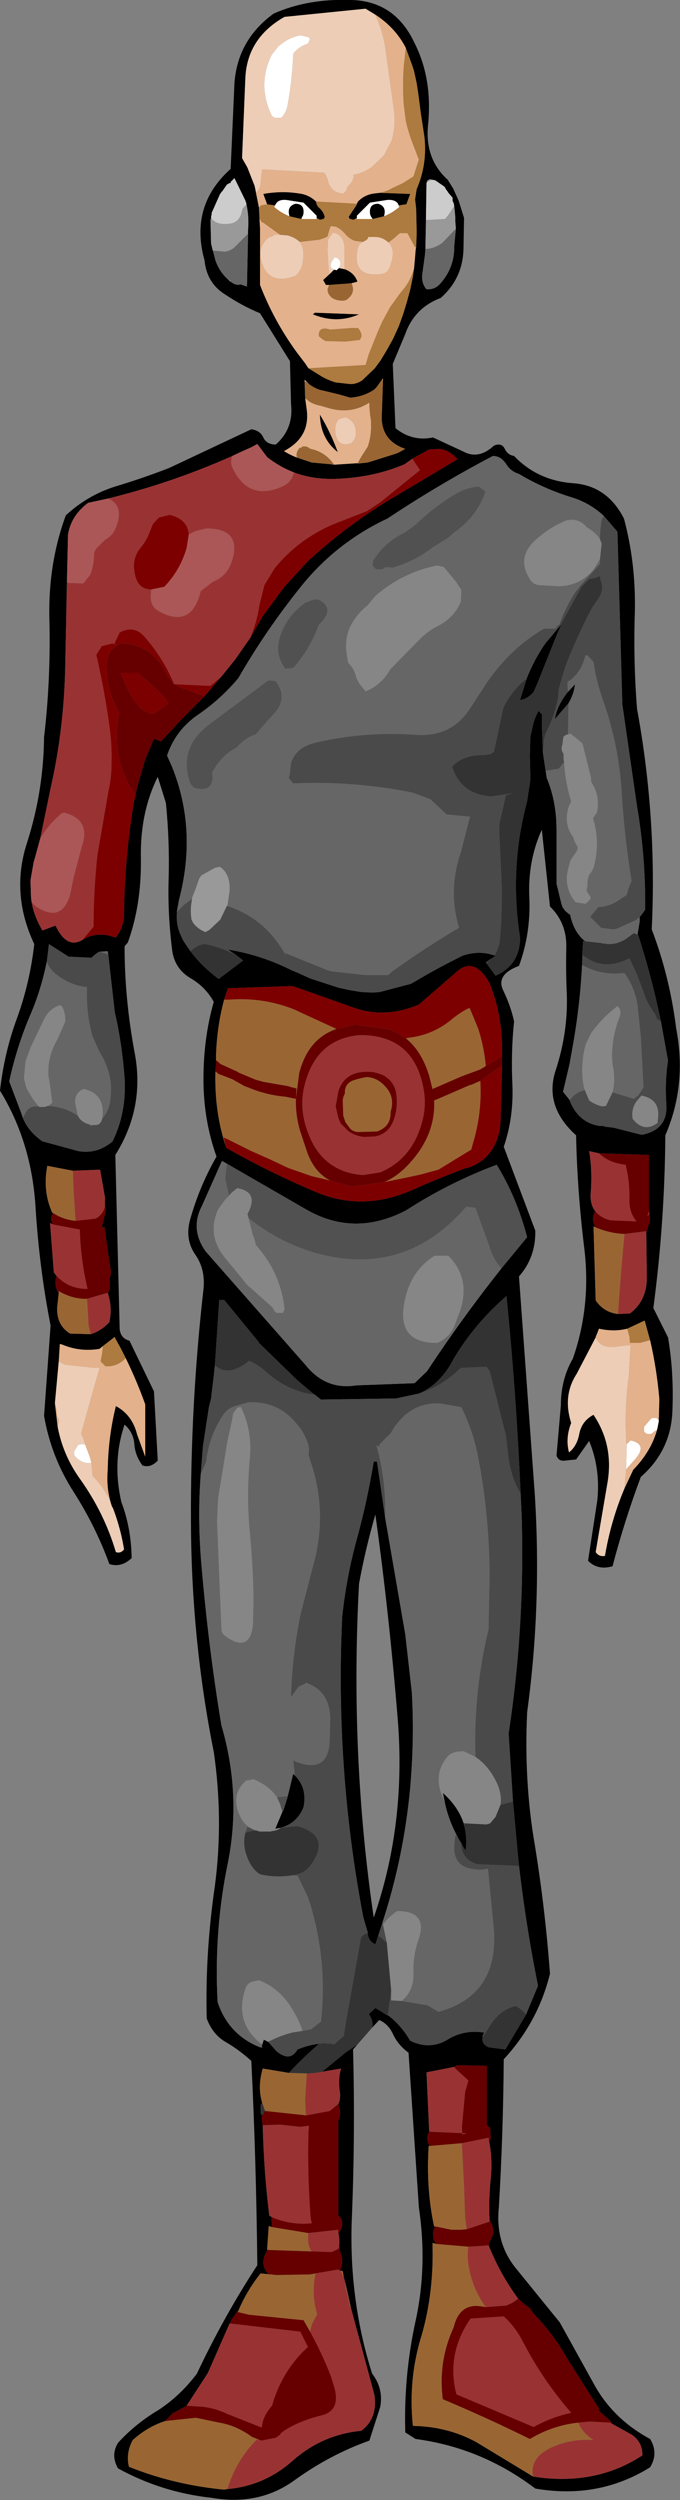 <?xml version="1.0" encoding="UTF-8" standalone="no"?>
<svg xmlns:xlink="http://www.w3.org/1999/xlink" height="229.45px" width="62.5px" xmlns="http://www.w3.org/2000/svg">
  <rect width="100%" height="100%" fill="#808080" stroke="none"/>
  <g transform="matrix(1.0, 0.0, 0.0, 1.0, 32.55, 75.65)">
    <path d="M1.95 -74.3 L1.05 -74.85 -6.4 -74.1 Q-9.85 -72.15 -10.0 -68.45 L-10.3 -61.15 -10.25 -61.05 -9.85 -60.35 -9.8 -60.25 -9.15 -58.6 -8.75 -56.6 -8.7 -55.6 -8.65 -54.7 -8.65 -53.2 -8.65 -49.5 Q-7.4 -46.25 -5.3 -43.35 L-4.5 -42.3 -4.2 -41.85 -2.9 -41.05 Q-2.35 -40.75 -1.7 -40.55 L-0.35 -40.4 Q0.25 -40.4 0.75 -40.75 L1.9 -41.85 2.45 -42.6 3.05 -43.6 3.6 -44.6 4.1 -45.7 4.5 -46.8 4.85 -47.95 5.15 -49.05 5.4 -50.25 5.5 -50.95 5.6 -52.05 5.65 -52.7 5.7 -53.0 5.75 -54.25 5.7 -56.5 5.6 -57.35 5.7 -58.0 5.75 -58.3 Q6.75 -60.6 6.45 -63.15 L6.15 -65.1 5.9 -67.0 5.75 -68.0 5.5 -69.15 5.3 -69.75 4.75 -71.25 Q3.8 -73.1 1.95 -74.3 M2.35 -57.95 L5.15 -57.85 4.8 -56.9 4.1 -56.8 4.0 -57.0 Q3.7 -57.35 3.05 -57.3 L1.45 -57.05 0.25 -55.85 0.25 -55.65 0.0 -55.5 -0.2 -55.5 -0.3 -55.55 -0.4 -55.55 -0.45 -55.65 -0.5 -55.75 0.1 -56.65 0.25 -56.9 0.25 -56.95 0.35 -57.15 0.4 -57.2 Q1.0 -57.8 1.9 -57.9 L2.35 -57.95 M2.75 -55.8 L1.7 -55.55 1.6 -55.7 Q1.45 -55.9 1.45 -56.15 1.4 -56.95 2.2 -56.95 2.9 -56.75 2.8 -56.05 L2.75 -55.8 M-3.5 -57.15 L-3.45 -56.9 -3.3 -56.65 Q-2.85 -56.3 -2.7 -55.75 L-2.75 -55.65 -2.8 -55.55 -2.9 -55.55 -3.0 -55.5 -3.2 -55.5 -3.45 -55.65 -3.45 -55.85 -4.65 -57.05 -6.25 -57.3 Q-6.9 -57.35 -7.15 -57.0 L-7.3 -56.8 -8.0 -56.9 -8.35 -57.85 Q-6.7 -58.15 -5.1 -57.9 -4.2 -57.8 -3.55 -57.2 L-3.5 -57.15 M-4.85 -55.55 L-5.95 -55.8 -6.0 -56.05 Q-6.1 -56.75 -5.4 -56.95 -4.6 -56.95 -4.65 -56.15 -4.65 -55.9 -4.8 -55.7 L-4.85 -55.55 M0.3 112.0 L-0.1 112.45 Q0.1 120.05 -0.2 127.65 -0.55 135.25 1.65 142.2 2.7 143.55 2.4 145.25 L1.4 148.35 Q-2.25 149.65 -5.5 152.0 -8.75 154.35 -13.1 153.6 -17.7 153.1 -21.7 150.9 -22.4 149.7 -21.7 148.55 -20.1 146.8 -18.0 145.55 -16.0 144.25 -14.45 142.2 -12.0 137.0 -8.9 132.25 -9.0 122.6 -9.45 113.5 -10.55 112.5 -11.75 111.8 -13.0 111.1 -13.55 109.6 -13.7 103.55 -12.8 97.45 -12.0 91.35 -12.9 85.15 -14.95 74.95 -15.0 64.1 -15.05 53.2 -13.85 42.7 -13.65 40.85 -14.6 39.5 -15.6 38.05 -15.05 36.2 -14.2 33.2 -12.65 30.5 -13.85 27.15 -13.85 23.4 -13.85 19.6 -12.9 16.3 -13.65 14.95 -15.0 14.15 -16.4 13.35 -16.7 11.75 -17.15 8.35 -17.05 5.0 -16.95 1.6 -17.3 -1.95 L-18.05 -4.35 Q-19.7 -1.05 -19.6 3.2 -19.55 7.4 -20.8 10.85 L-21.1 11.2 Q-21.1 16.1 -20.15 21.1 -19.25 26.05 -21.95 30.35 L-21.55 46.35 Q-21.45 47.2 -20.65 47.4 L-18.4 52.05 -18.05 58.4 Q-18.7 59.1 -19.45 58.85 -20.1 58.0 -20.2 56.95 -20.25 55.85 -21.1 55.1 -22.25 58.45 -21.4 62.2 -20.5 64.55 -20.45 67.35 -21.4 68.25 -22.5 67.9 -23.75 64.45 -25.8 61.25 -27.85 58.05 -28.5 54.3 L-27.9 46.0 Q-28.95 40.7 -29.3 34.9 -29.7 29.1 -32.55 24.45 -32.15 20.9 -30.95 17.7 -29.8 14.5 -29.4 11.0 -31.6 6.35 -30.05 1.65 -28.55 -3.05 -28.5 -8.0 -27.9 -13.05 -28.0 -18.4 -28.2 -23.75 -26.5 -28.35 -24.5 -30.2 -21.95 -31.0 -19.45 -31.75 -17.0 -32.7 L-9.45 -36.25 Q-8.65 -36.15 -8.35 -35.5 -8.05 -34.85 -7.2 -34.85 -5.55 -36.3 -5.8 -38.55 L-5.9 -42.5 -8.65 -46.9 Q-10.25 -47.55 -11.9 -48.65 -13.55 -49.7 -13.75 -51.75 -15.15 -56.75 -11.35 -60.15 L-11.0 -68.05 Q-10.7 -72.0 -7.4 -74.4 -4.25 -75.8 -0.25 -75.65 3.75 -75.55 5.55 -71.7 7.2 -68.45 6.8 -64.25 6.45 -61.1 8.6 -59.15 L9.1 -58.35 9.6 -57.25 10.1 -55.65 10.05 -52.85 Q10.0 -50.1 7.95 -48.3 5.55 -47.4 4.7 -45.0 L3.55 -42.25 3.8 -36.35 Q5.35 -35.1 7.25 -35.5 L10.05 -34.2 Q11.45 -33.45 12.85 -34.75 13.55 -35.05 13.85 -34.45 14.1 -33.9 14.7 -33.8 16.85 -31.55 20.1 -31.3 23.25 -31.1 24.8 -28.05 25.9 -23.95 25.8 -19.5 25.65 -15.05 26.0 -10.6 27.85 -0.55 27.35 9.65 29.0 13.95 29.6 18.75 30.6 23.95 28.6 28.55 28.55 36.5 27.5 44.4 L28.85 47.1 Q29.4 50.3 29.25 53.9 29.1 57.5 26.35 59.9 24.85 63.9 23.75 68.1 22.4 68.5 21.5 67.6 L22.35 62.05 Q22.65 59.15 21.6 56.6 L20.4 58.3 19.4 58.4 Q18.8 58.5 18.6 57.95 L19.0 53.35 Q19.0 50.95 20.1 49.05 21.8 44.2 21.15 38.9 20.5 33.6 20.4 28.55 17.4 25.85 18.55 22.5 19.65 19.1 19.55 15.7 19.45 13.5 19.5 11.3 19.55 9.05 18.0 7.55 L17.25 0.5 Q15.95 3.35 16.1 6.7 16.25 10.0 15.15 13.0 13.0 13.8 13.7 15.25 14.4 16.7 14.7 18.1 14.4 20.95 14.55 24.0 14.65 27.0 13.75 29.6 L16.65 37.3 Q16.7 39.75 15.15 41.5 L16.6 61.45 Q17.25 71.65 15.9 81.5 15.6 87.85 16.6 93.65 17.55 99.45 18.0 105.5 16.9 109.95 13.75 113.35 13.7 120.2 13.3 126.95 12.95 130.3 15.0 132.7 L18.9 137.5 22.2 143.45 Q23.95 146.45 27.2 148.2 28.0 149.5 27.2 150.8 22.45 153.75 16.65 152.75 11.7 149.0 5.65 148.2 L4.7 147.6 Q4.55 142.35 5.65 137.35 6.75 132.35 5.95 126.95 L5.0 112.75 Q4.05 112.05 3.6 111.1 3.15 110.1 2.3 109.75 L1.65 110.45 Q1.8 109.85 1.35 109.2 L1.95 108.65 2.05 108.7 2.3 108.85 3.1 109.35 3.1 109.3 Q4.3 110.2 5.15 111.65 6.9 112.5 8.5 111.6 10.05 110.6 11.95 110.9 11.8 111.15 11.8 111.35 11.7 111.95 12.35 112.25 L13.9 112.45 15.8 109.25 16.9 106.6 Q15.75 100.9 15.1 95.1 L14.65 90.2 14.6 89.7 14.2 83.45 Q15.7 73.65 15.4 63.5 L15.3 61.4 Q14.9 52.25 14.0 43.3 11.1 45.8 9.15 49.05 7.95 51.4 5.95 52.25 L3.85 52.7 -3.05 52.8 -3.95 52.1 -5.25 51.0 -8.75 47.6 -8.75 47.55 -11.95 43.65 -12.4 43.65 -12.8 49.65 -12.9 50.6 -13.15 52.7 -13.3 53.3 -13.35 53.5 -13.9 57.1 -14.1 59.65 Q-14.4 63.65 -14.05 67.8 -13.4 75.5 -12.2 82.7 -10.35 89.0 -11.6 95.3 -12.9 101.55 -12.55 108.1 -11.55 111.1 -8.65 112.25 L-8.45 112.3 -8.45 112.1 -8.45 112.0 -8.3 111.55 -7.9 111.75 -7.15 112.6 Q-5.9 113.65 -5.2 112.45 -3.75 111.85 -2.4 111.9 L-3.25 111.95 Q-4.7 113.2 -6.0 114.6 L-8.4 114.2 Q-8.9 115.9 -8.45 117.35 L-8.6 117.55 -8.6 118.2 -8.55 118.4 -8.45 118.5 -8.5 118.75 -8.4 119.5 Q-8.3 123.65 -7.8 127.7 -7.7 127.75 -7.55 127.85 L-7.6 127.95 -7.55 128.75 -7.85 128.65 -8.0 130.8 -7.95 130.85 -8.05 131.0 Q-8.7 132.15 -7.9 133.05 L-7.2 133.15 -8.6 133.0 Q-9.9 134.65 -10.65 136.45 L-10.75 136.5 -10.95 136.8 -11.3 137.3 -11.4 137.6 -11.45 137.6 -13.45 142.15 -15.4 145.15 -16.3 145.65 -16.7 145.85 -17.35 146.55 Q-18.95 147.05 -20.35 148.3 -21.0 149.5 -20.7 150.75 -16.6 152.4 -11.95 152.85 L-11.65 152.8 Q-8.25 152.5 -5.65 150.2 -2.95 147.8 0.65 147.45 2.2 146.3 1.85 144.1 L-0.3 136.15 -0.8 133.9 -0.95 133.35 -1.05 132.8 -1.25 132.75 -1.3 132.75 -1.3 132.7 Q-0.9 131.95 -1.3 131.0 L-1.3 130.95 -1.35 130.55 -1.4 130.7 Q-1.3 129.9 -1.45 129.3 L-1.3 129.1 Q-0.95 128.6 -1.2 127.95 L-1.45 127.7 -1.45 118.95 Q-1.25 118.6 -1.3 118.05 L-1.45 117.45 Q-1.25 117.05 -1.3 116.45 -1.5 115.15 -1.2 114.2 L-3.55 114.6 -2.95 114.5 -0.75 112.7 0.3 112.0 M7.45 -59.1 L6.95 -59.2 6.7 -59.05 6.7 -58.95 6.65 -58.85 6.6 -55.55 6.6 -55.45 6.55 -52.8 6.5 -52.2 6.25 -50.4 Q6.2 -49.6 6.65 -49.1 7.4 -49.05 7.9 -49.6 9.2 -51.05 9.2 -52.95 L9.2 -53.05 9.35 -54.65 9.3 -55.3 9.3 -55.4 9.3 -55.7 9.2 -56.75 9.15 -57.0 9.05 -57.2 9.05 -57.5 8.75 -57.85 8.7 -57.9 8.5 -58.2 8.45 -58.25 8.4 -58.35 8.35 -58.45 8.25 -58.55 7.45 -59.1 M22.95 -28.3 Q21.65 -29.5 20.0 -30.0 17.4 -30.8 15.15 -32.15 14.35 -32.4 13.95 -33.1 L13.7 -33.4 Q13.3 -33.8 12.75 -33.8 7.8 -31.2 3.05 -28.05 -1.65 -25.85 -4.9 -21.8 -8.15 -17.75 -10.65 -13.4 -12.3 -11.45 -14.35 -10.05 -16.4 -8.65 -17.2 -6.3 L-17.15 -6.2 -16.75 -5.3 Q-14.4 0.5 -16.1 6.95 L-16.3 8.05 -16.3 8.1 -16.3 8.25 Q-16.35 9.2 -16.0 10.05 L-15.95 10.15 -15.75 10.6 -15.5 11.0 -15.05 11.65 Q-14.0 13.05 -12.45 14.2 L-10.2 12.5 -10.65 12.15 -11.6 11.5 Q-8.5 12.0 -5.65 13.45 L-5.6 13.45 -5.4 13.55 -5.25 13.6 -4.05 14.15 -1.75 14.9 -0.55 15.2 0.65 15.4 1.7 15.45 2.35 15.4 5.2 14.65 5.65 14.4 Q7.75 13.15 10.0 12.05 11.55 11.55 12.9 12.05 L13.0 12.05 12.75 12.25 Q12.4 12.45 12.1 12.7 L12.15 12.75 13.0 13.9 Q15.25 12.9 15.25 10.4 14.25 4.0 15.9 -2.1 L16.2 -4.1 16.15 -6.35 16.2 -8.1 16.2 -8.05 16.35 -8.7 Q16.5 -9.6 16.95 -10.4 L17.25 -10.1 17.25 -9.5 17.25 -9.3 17.25 -9.15 17.35 -6.55 17.6 -4.9 17.7 -4.25 Q18.6 -2.1 18.6 0.5 L18.6 5.45 19.05 7.3 19.15 7.6 19.4 7.95 19.75 8.25 19.85 8.3 20.05 8.4 19.85 8.3 Q20.2 9.95 21.25 10.75 L21.05 10.7 21.0 11.35 20.95 12.9 Q20.75 16.8 20.05 20.6 L19.8 22.0 19.2 24.55 19.8 25.3 19.8 25.35 Q20.65 27.45 22.65 27.7 L22.95 27.7 23.0 27.75 23.85 27.85 26.2 28.45 26.45 28.5 Q28.8 28.05 28.7 25.8 28.55 23.5 28.85 21.7 L28.2 18.1 Q27.35 14.0 26.1 10.15 L26.05 10.1 26.25 8.9 26.25 8.5 25.9 8.8 26.35 8.4 26.75 7.85 Q26.8 3.0 26.0 -1.65 L24.65 -11.0 24.2 -26.85 22.95 -28.3 M2.65 -40.75 L2.65 -40.9 2.55 -40.8 2.05 -40.1 1.85 -39.9 Q0.9 -39.25 -0.35 -39.15 L-1.4 -39.45 -3.05 -39.85 -3.1 -39.85 Q-3.7 -40.05 -4.15 -40.4 L-4.55 -40.8 -4.55 -40.55 -4.5 -39.1 -4.35 -38.0 Q-4.05 -35.5 -6.45 -34.25 -5.9 -33.9 -5.25 -33.65 L-4.05 -33.25 -3.9 -33.2 -2.25 -33.05 -1.85 -33.0 1.25 -33.2 3.8 -34.0 4.05 -34.1 4.15 -34.15 4.7 -34.45 Q2.35 -35.25 2.55 -37.75 L2.65 -40.75 M-9.55 -17.1 L-9.25 -17.65 -8.4 -19.1 -6.45 -21.75 -4.2 -24.2 Q-0.35 -27.7 3.95 -30.2 L9.5 -33.5 Q8.8 -34.3 7.9 -34.45 L6.9 -34.4 5.35 -33.55 4.65 -33.05 Q1.75 -31.8 -1.8 -31.7 -3.85 -31.65 -5.55 -32.3 -6.85 -32.8 -8.0 -33.7 L-8.9 -34.9 -9.45 -34.6 -10.35 -34.2 -11.2 -33.8 Q-16.7 -31.35 -22.6 -29.9 L-24.45 -29.5 Q-26.0 -28.35 -26.3 -26.6 L-26.4 -22.15 -26.55 -14.7 Q-26.65 -8.8 -27.9 -3.3 L-28.85 1.3 -29.4 3.3 -29.45 3.45 -29.75 5.15 -29.7 6.7 Q-29.55 8.25 -28.65 9.75 L-27.45 9.3 Q-26.4 11.5 -24.95 10.6 -23.9 9.95 -22.6 10.2 L-21.9 10.4 Q-21.15 9.4 -21.15 8.25 -21.1 3.15 -20.25 -2.0 L-19.9 -3.55 -19.2 -5.95 -18.4 -7.85 -17.75 -7.6 -15.75 -9.75 -13.75 -11.75 -12.25 -13.5 -12.2 -13.55 -10.95 -15.1 -9.55 -17.1 M19.0 -18.3 L19.0 -18.25 19.05 -18.35 18.65 -17.45 16.85 -12.95 16.5 -12.15 Q15.95 -11.5 15.25 -11.4 L15.85 -13.35 Q16.55 -15.15 17.65 -16.7 L17.75 -16.8 19.0 -18.3 M19.65 -12.15 L20.3 -12.85 Q20.2 -11.95 19.7 -11.1 L18.45 -9.65 Q18.65 -10.9 19.65 -12.15 M-9.9 -56.9 L-9.9 -56.95 -10.0 -57.25 -11.0 -59.3 -11.35 -58.95 -11.35 -58.85 -11.45 -58.85 -11.7 -58.7 -12.15 -58.05 -12.2 -58.05 -12.25 -57.9 -12.3 -57.9 -13.1 -56.1 -13.1 -55.95 -13.15 -55.75 -13.15 -55.65 -13.15 -55.6 -13.2 -55.5 -13.2 -55.4 -13.2 -55.25 -13.15 -53.3 -12.75 -51.75 Q-12.4 -50.75 -11.65 -50.05 L-11.45 -49.9 -11.4 -49.8 -11.4 -49.85 -11.35 -49.8 Q-10.85 -49.4 -10.45 -49.55 L-9.85 -49.35 -9.75 -54.2 -9.75 -54.55 Q-9.65 -55.8 -9.9 -56.9 M-0.9 -50.95 L-0.75 -50.9 Q0.05 -50.55 0.3 -49.8 L-0.25 -49.65 -2.3 -49.5 -2.6 -49.5 -2.85 -49.95 -2.25 -50.5 -1.95 -50.8 -1.85 -50.9 -1.6 -50.85 -1.45 -51.0 -1.4 -51.05 -0.9 -50.95 M-3.6 -46.95 L0.45 -46.8 Q-1.6 -45.9 -3.8 -46.8 L-3.6 -46.95 M-3.15 -37.6 Q-2.2 -36.05 -1.5 -34.15 -3.1 -35.4 -3.15 -37.6 M-11.95 16.1 Q-12.65 18.7 -12.7 21.5 L-12.7 22.05 -12.75 22.55 -12.75 22.7 Q-12.85 26.4 -11.8 29.55 L-11.75 29.7 Q-7.8 31.95 -3.4 33.8 0.95 35.6 5.6 33.45 7.75 32.5 10.15 31.6 L10.5 31.5 10.55 31.5 Q13.15 30.55 13.45 27.45 L13.6 22.15 13.6 21.3 13.6 20.75 Q13.6 17.35 12.4 14.5 10.95 12.0 9.25 13.7 L5.95 16.55 Q2.85 17.85 0.0 16.85 L-5.65 14.85 -11.6 15.05 -11.95 16.1 M-23.4 11.7 L-23.45 11.7 -23.8 11.95 -24.15 12.25 -26.25 12.15 -28.05 11.0 -28.25 12.6 Q-28.75 15.1 -29.7 17.35 -31.0 20.35 -31.7 23.6 L-30.6 26.5 -30.45 26.95 Q-29.95 28.2 -28.65 29.1 L-25.35 30.0 Q-23.6 30.3 -22.2 29.1 -20.9 26.45 -21.1 23.25 -21.35 20.0 -22.0 17.25 L-22.6 11.95 -22.65 11.65 -23.4 11.7 M-25.85 31.8 L-28.2 31.35 Q-28.65 33.65 -27.75 35.65 L-27.65 35.7 -27.75 35.85 Q-28.0 36.3 -27.65 36.7 L-27.6 36.75 -27.95 36.6 -27.6 41.15 -27.35 41.45 Q-27.6 42.2 -27.25 42.9 L-27.15 43.0 -27.3 44.35 Q-27.35 46.0 -26.1 46.75 L-24.2 46.8 Q-23.25 46.5 -22.5 45.7 -22.2 44.35 -22.65 43.0 L-22.6 43.05 -22.6 43.0 Q-22.35 42.45 -22.5 41.75 -22.25 41.2 -22.45 40.45 L-22.95 36.95 -23.2 37.0 -22.85 35.6 Q-22.8 35.25 -22.9 35.0 L-22.9 34.25 -23.35 31.7 -25.85 31.8 M-23.1 47.9 L-23.4 48.15 Q-25.2 48.45 -26.85 47.75 L-27.05 47.7 -27.15 49.3 -27.5 53.1 -27.5 53.15 -27.25 55.3 Q-26.75 57.95 -25.15 60.15 -22.95 63.25 -21.9 66.8 -21.45 66.95 -21.15 66.55 -21.45 64.7 -22.1 62.95 L-22.2 62.7 -22.25 62.65 -22.3 62.5 Q-22.8 60.95 -22.65 59.25 -22.6 56.2 -21.9 53.4 -20.4 54.2 -19.95 56.0 L-19.2 58.05 -19.2 53.25 Q-20.15 50.6 -21.45 48.1 L-21.95 47.2 -22.0 47.05 -23.1 47.9 M13.55 40.75 L15.9 37.9 Q14.95 34.25 13.1 31.25 8.7 32.9 4.75 35.45 0.2 37.8 -4.05 35.55 L-4.5 35.3 -11.7 31.15 -12.15 30.9 -14.0 35.05 Q-15.1 37.15 -13.65 39.2 L-4.45 49.65 Q-2.6 51.95 0.2 51.5 L5.55 51.3 6.7 50.2 Q9.9 45.35 13.55 40.75 M-5.45 87.3 Q-4.3 88.45 -4.65 90.2 -5.25 91.7 -6.75 92.1 L-7.25 92.2 -6.6 90.65 -6.5 90.5 -6.15 89.4 -6.1 89.2 -5.6 87.15 -5.45 87.3 M1.25 101.8 L1.25 101.7 0.85 100.35 Q-1.75 86.8 -1.1 72.75 -0.7 69.05 0.25 65.6 1.2 62.15 1.8 58.5 L2.1 58.5 2.85 63.65 4.5 73.2 4.7 74.35 5.3 79.65 Q5.55 83.9 5.15 88.45 4.55 94.85 2.6 100.8 L2.15 102.2 1.95 102.8 Q1.3 102.5 1.25 101.8 M22.5 30.2 L21.6 30.0 Q21.9 31.7 21.75 33.8 21.65 34.85 22.15 35.5 21.75 36.25 22.2 37.0 L22.0 36.9 22.2 43.7 Q22.95 44.8 24.25 44.95 L25.35 44.9 Q26.95 43.7 26.9 41.5 L26.85 37.4 26.9 37.35 27.2 36.35 27.15 35.5 27.1 35.35 27.1 30.35 22.5 30.2 M24.85 60.95 L25.65 59.25 Q27.3 57.55 27.85 55.55 L28.0 54.8 28.0 54.7 28.05 52.75 Q27.8 49.9 27.2 47.35 L26.7 45.55 25.1 46.3 Q23.9 46.6 22.5 46.3 L22.35 46.7 22.2 47.05 22.2 47.1 20.45 50.45 Q19.15 52.45 19.95 54.95 19.4 56.35 19.75 57.65 20.5 57.05 20.7 55.9 20.95 54.75 22.0 54.2 23.85 56.95 23.3 60.35 L22.2 66.8 Q22.5 67.25 23.05 67.15 23.6 63.9 24.85 60.95 M1.95 63.35 Q1.05 66.45 0.45 69.7 -0.4 85.4 1.8 100.35 4.8 91.75 4.0 82.05 3.2 72.3 1.95 63.35 M9.8 93.45 Q8.75 91.7 8.35 89.85 L8.15 88.9 Q9.55 90.15 10.05 91.65 L10.1 91.85 Q10.4 92.95 10.25 94.2 L10.15 94.05 10.05 93.9 9.8 93.45 M9.2 114.05 L6.65 114.55 6.9 120.0 6.95 120.0 Q6.65 120.25 6.75 120.8 6.8 121.15 7.0 121.3 L6.85 121.3 Q6.6 125.2 7.35 128.7 L7.5 128.7 Q7.3 128.9 7.25 129.35 L7.3 129.9 7.55 130.3 7.2 130.2 Q7.35 134.7 6.2 138.7 4.95 142.7 5.4 147.0 8.6 147.05 11.25 148.5 L16.45 151.65 Q22.15 152.55 26.5 149.7 26.5 148.45 25.5 147.8 L23.7 146.8 23.55 146.55 22.55 145.65 22.45 145.45 22.55 145.45 22.5 145.4 19.6 140.85 Q18.35 138.6 16.45 136.65 L16.2 136.25 15.55 135.75 15.1 135.35 Q13.4 133.05 12.35 130.4 L12.75 129.45 Q12.85 128.65 12.5 128.25 L12.45 128.2 Q12.35 126.25 12.55 124.35 12.75 122.4 12.35 120.6 L12.4 120.85 12.55 120.65 12.5 119.65 12.2 119.4 12.2 113.95 9.5 113.9 9.2 114.05 M8.95 129.0 L9.8 129.0 9.25 129.0 9.05 129.05 8.95 129.0" fill="#000000" fill-rule="evenodd" stroke="none"/>
    <path d="M-9.15 -58.6 L-9.8 -60.25 -9.85 -60.35 -10.25 -61.05 -10.3 -61.15 -10.0 -68.45 Q-9.85 -72.15 -6.4 -74.1 L1.05 -74.85 1.95 -74.3 1.95 -74.25 Q2.6 -72.9 2.85 -71.35 L3.65 -65.6 Q3.85 -64.15 3.45 -62.75 L2.75 -61.4 1.6 -60.3 Q0.8 -59.75 -0.1 -59.6 0.05 -59.4 -0.25 -58.9 L-0.65 -58.45 -0.7 -58.2 -0.95 -57.9 Q-2.2 -57.9 -2.45 -59.25 L-2.65 -59.65 -2.75 -59.8 -8.45 -60.1 -8.5 -59.8 -8.6 -58.85 Q-8.65 -58.25 -9.0 -58.0 L-9.15 -58.6 M3.15 -53.4 Q3.9 -52.7 3.25 -51.1 3.05 -50.55 2.5 -50.5 -0.15 -50.15 0.3 -52.7 0.35 -53.2 0.8 -53.45 L1.1 -53.6 1.25 -53.75 1.3 -53.9 1.95 -53.9 Q2.6 -53.9 3.15 -53.4 M-5.0 -53.45 Q-4.5 -52.8 -4.75 -51.45 -4.9 -50.8 -5.35 -50.35 -7.95 -49.35 -8.55 -51.8 -8.85 -53.05 -7.85 -53.85 L-7.65 -53.9 -7.35 -54.05 -7.35 -54.1 -6.8 -54.1 -6.15 -54.05 Q-5.5 -53.9 -5.0 -53.45 M-4.25 -71.65 L-4.1 -72.0 -4.1 -72.15 -4.25 -72.25 -4.95 -72.4 Q-6.05 -72.2 -7.0 -71.35 L-7.55 -70.65 Q-8.95 -67.9 -7.55 -65.0 L-7.3 -64.85 -6.7 -64.85 Q-6.3 -65.25 -6.15 -65.85 -5.7 -68.25 -5.6 -70.75 -5.05 -71.4 -4.25 -71.65 M-2.25 -50.5 L-2.35 -51.0 -2.45 -52.75 -2.4 -53.65 -1.95 -54.3 Q-1.0 -54.15 -0.9 -53.05 L-0.9 -50.95 -1.4 -51.05 Q-1.05 -51.7 -1.65 -52.0 L-1.8 -52.0 -1.85 -51.95 -2.05 -51.65 Q-2.35 -51.1 -1.85 -50.9 L-1.95 -50.8 -2.25 -50.5 M-0.8 -37.35 Q0.05 -37.05 0.15 -36.15 0.25 -35.4 -0.3 -34.95 -1.5 -34.6 -1.7 -35.8 -1.85 -36.6 -1.45 -37.15 L-1.0 -37.3 -0.8 -37.35 M-22.3 62.5 L-22.25 62.65 -22.2 62.7 -22.1 62.95 Q-21.45 64.7 -21.15 66.55 -21.45 66.95 -21.9 66.8 -22.95 63.25 -25.15 60.15 -26.75 57.95 -27.25 55.3 L-27.1 54.7 -27.3 54.3 -27.35 53.6 -27.4 53.5 -27.45 53.4 -27.5 53.15 -27.5 53.1 -27.15 49.3 -26.6 49.6 -23.8 49.9 -23.4 49.9 -24.0 52.0 -25.1 55.95 -24.9 56.35 -24.7 57.0 -24.7 56.95 -24.95 56.9 -25.0 56.9 -25.35 56.95 -25.75 57.6 -25.7 57.95 Q-25.0 58.75 -24.15 58.6 L-24.1 59.1 -24.05 59.8 Q-23.05 60.8 -22.45 62.05 L-22.3 62.5 M22.2 47.1 Q22.7 48.25 24.4 47.9 L25.4 47.8 25.25 50.6 Q24.85 53.45 25.0 56.45 L25.05 57.5 25.0 59.2 24.85 60.95 Q23.6 63.9 23.05 67.15 22.5 67.25 22.2 66.8 L23.3 60.35 Q23.85 56.95 22.0 54.2 20.95 54.75 20.7 55.9 20.5 57.05 19.75 57.65 19.4 56.35 19.95 54.95 19.15 52.45 20.45 50.45 L22.2 47.1" fill="#edcdb6" fill-rule="evenodd" stroke="none"/>
    <path d="M4.0 -57.0 L4.15 -56.65 Q3.5 -56.1 2.75 -55.8 L2.8 -56.05 Q2.9 -56.75 2.2 -56.95 1.4 -56.95 1.45 -56.15 1.45 -55.9 1.6 -55.7 L1.7 -55.55 0.25 -55.55 0.25 -55.65 0.25 -55.85 1.45 -57.05 3.05 -57.3 Q3.7 -57.35 4.0 -57.0 M-3.45 -55.65 L-3.45 -55.55 -4.85 -55.55 -4.8 -55.7 Q-4.65 -55.9 -4.65 -56.15 -4.6 -56.95 -5.4 -56.95 -6.1 -56.75 -6.0 -56.05 L-5.95 -55.8 Q-6.7 -56.1 -7.35 -56.65 L-7.15 -57.0 Q-6.9 -57.35 -6.25 -57.3 L-4.65 -57.05 -3.45 -55.85 -3.45 -55.65 M-4.25 -71.65 Q-5.05 -71.4 -5.6 -70.75 -5.7 -68.25 -6.15 -65.85 -6.3 -65.25 -6.7 -64.85 L-7.3 -64.85 -7.55 -65.0 Q-8.95 -67.9 -7.55 -70.65 L-7.0 -71.35 Q-6.05 -72.2 -4.95 -72.4 L-4.25 -72.25 -4.1 -72.15 -4.1 -72.0 -4.25 -71.65 M-11.4 -49.85 L-11.4 -49.8 -11.45 -49.9 -11.65 -50.05 -11.4 -49.9 -11.4 -49.85 M-1.85 -50.9 Q-2.35 -51.1 -2.05 -51.65 L-1.85 -51.95 -1.8 -52.0 -1.65 -52.0 Q-1.05 -51.7 -1.4 -51.05 L-1.45 -51.0 -1.6 -50.85 -1.85 -50.9 M-24.7 57.0 L-24.3 58.05 -24.15 58.6 Q-25.0 58.75 -25.7 57.95 L-25.75 57.6 -25.35 56.95 -25.0 56.9 -24.95 56.9 -24.7 56.95 -24.7 57.0 M25.05 57.5 L25.05 56.9 25.4 56.55 Q27.0 56.9 25.85 58.25 L25.0 59.2 25.05 57.5 M27.85 55.55 L27.55 55.75 27.4 55.9 27.3 55.95 26.9 55.95 26.7 55.8 26.65 55.7 26.65 55.3 27.25 54.6 27.4 54.5 27.8 54.5 27.95 54.65 28.0 54.7 28.0 54.8 27.85 55.55" fill="#ffffff" fill-rule="evenodd" stroke="none"/>
    <path d="M6.7 -58.95 L7.15 -59.15 7.45 -59.1 8.25 -58.55 8.35 -58.45 8.4 -58.35 8.45 -58.25 8.5 -58.2 8.7 -57.9 8.75 -57.85 9.05 -57.5 9.05 -57.2 9.15 -57.0 9.2 -56.75 8.65 -55.9 8.35 -55.55 6.6 -55.45 6.6 -55.55 6.65 -58.85 6.7 -58.95 M-13.15 -55.65 L-13.15 -55.75 -13.1 -55.95 -13.1 -56.1 -12.3 -57.9 -12.25 -57.9 -12.2 -58.05 -12.15 -58.05 -11.7 -58.7 -11.45 -58.85 -11.35 -58.85 -11.35 -58.95 -11.0 -59.3 -10.0 -57.25 -9.9 -56.95 -9.9 -56.9 -10.25 -56.5 -10.4 -55.95 Q-10.65 -55.3 -11.25 -55.15 -12.65 -54.9 -13.15 -55.65" fill="#cccccc" fill-rule="evenodd" stroke="none"/>
    <path d="M7.45 -59.1 L7.15 -59.15 6.7 -58.95 6.7 -59.05 6.95 -59.2 7.45 -59.1 M6.6 -55.45 L8.35 -55.55 8.65 -55.9 9.2 -56.75 9.3 -55.7 9.3 -55.4 9.3 -55.3 9.35 -54.65 9.25 -54.55 8.1 -53.35 Q7.3 -52.8 6.55 -52.8 L6.6 -55.45 M-14.9 6.9 L-14.9 6.75 -14.6 6.0 -14.25 5.0 -14.05 4.7 -12.8 4.0 -12.35 3.9 Q-11.35 4.55 -11.45 6.15 L-11.65 7.5 -11.7 7.5 -12.3 8.75 -13.3 9.7 -13.5 9.8 -13.65 9.9 Q-14.35 9.65 -14.8 9.05 L-14.95 8.75 Q-15.1 7.8 -14.9 6.9 M-9.9 -56.9 Q-9.65 -55.8 -9.75 -54.55 L-9.75 -54.2 -11.05 -52.9 Q-11.45 -52.6 -11.9 -52.55 L-13.0 -52.65 -13.15 -53.3 -13.2 -55.25 -13.2 -55.4 -13.2 -55.5 -13.15 -55.6 -13.15 -55.65 Q-12.65 -54.9 -11.25 -55.15 -10.65 -55.3 -10.4 -55.95 L-10.25 -56.5 -9.9 -56.9" fill="#999999" fill-rule="evenodd" stroke="none"/>
    <path d="M-8.45 112.0 L-8.45 112.1 -8.65 112.25 Q-11.55 111.1 -12.55 108.1 -12.9 101.55 -11.6 95.3 -10.35 89.0 -12.2 82.7 -13.4 75.5 -14.05 67.8 -14.4 63.65 -14.1 59.65 L-13.6 58.5 -13.55 58.1 Q-13.2 55.9 -12.0 54.15 -11.6 53.6 -10.95 53.4 L-9.7 53.05 Q-7.0 52.95 -5.35 54.95 -4.7 55.65 -4.35 56.55 -4.05 57.3 -4.2 57.85 L-3.9 58.8 Q-2.4 63.45 -3.85 68.35 L-4.9 72.4 Q-5.7 76.25 -5.8 80.1 L-5.1 79.15 -4.45 78.85 -4.4 78.8 Q-2.1 79.6 -2.2 82.4 L-2.25 84.1 Q-2.35 87.1 -5.2 86.1 L-5.25 86.1 -5.6 85.9 -5.45 87.3 -5.6 87.15 -6.1 89.2 -7.1 89.3 Q-7.8 88.25 -9.25 87.65 L-9.75 87.75 -9.9 87.75 Q-11.2 88.85 -10.7 90.5 -10.25 91.9 -9.2 92.3 L-9.8 92.0 -9.85 92.1 -10.0 92.55 Q-10.25 93.6 -9.9 94.6 -9.5 95.8 -8.7 96.35 L-5.2 96.5 -4.25 98.45 Q-2.4 104.0 -3.05 109.9 L-3.65 110.35 -3.95 110.6 -4.75 110.75 -4.9 110.3 Q-5.35 109.2 -6.05 108.2 -7.15 106.7 -8.75 106.1 L-9.25 106.2 Q-9.75 106.3 -9.95 106.75 -11.1 110.0 -8.45 112.0 M9.35 -54.65 L9.2 -53.05 9.2 -52.95 Q9.2 -51.05 7.9 -49.6 7.4 -49.05 6.65 -49.1 6.2 -49.6 6.25 -50.4 L6.5 -52.2 6.55 -52.8 Q7.3 -52.8 8.1 -53.35 L9.25 -54.55 9.35 -54.65 M22.6 -26.15 Q22.2 -26.8 21.3 -27.3 L21.3 -27.35 Q20.6 -28.1 19.55 -27.9 18.05 -27.3 16.8 -26.2 14.85 -24.55 16.15 -22.5 16.45 -22.0 17.0 -21.95 L18.7 -21.85 Q20.8 -21.85 22.05 -23.45 L22.6 -24.35 22.6 -24.3 22.6 -23.9 20.8 -21.9 20.3 -21.25 Q19.4 -19.85 18.85 -18.3 L18.7 -18.25 18.5 -17.95 17.45 -17.95 Q14.5 -16.25 12.3 -13.15 L10.7 -10.7 Q9.0 -8.0 5.75 -8.2 1.05 -8.55 -3.5 -7.5 -5.3 -7.1 -5.8 -5.65 L-5.9 -4.7 -6.0 -4.25 -5.9 -4.1 -5.6 -3.75 Q-0.05 -4.0 5.4 -2.9 L7.0 -2.3 8.5 -0.9 10.65 -0.7 9.8 2.6 Q8.6 6.1 9.65 9.5 6.5 11.35 3.45 13.55 L2.7 14.2 3.1 13.85 1.1 13.85 -2.1 13.5 -2.45 13.4 -6.4 11.8 -6.0 12.6 Q-7.85 8.75 -11.65 7.5 L-11.45 6.15 Q-11.35 4.55 -12.35 3.9 L-12.8 4.0 -14.05 4.7 -14.25 5.0 -14.6 6.0 -14.9 6.75 -14.9 6.9 -14.95 6.9 -15.65 7.4 -16.3 8.05 -16.1 6.95 Q-14.4 0.5 -16.75 -5.3 L-17.15 -6.2 -17.2 -6.3 Q-16.4 -8.65 -14.35 -10.05 -12.3 -11.45 -10.65 -13.4 -8.15 -17.75 -4.9 -21.8 -1.65 -25.85 3.05 -28.05 7.8 -31.2 12.75 -33.8 13.3 -33.8 13.7 -33.4 L13.95 -33.1 Q14.35 -32.4 15.15 -32.15 17.4 -30.8 20.0 -30.0 21.65 -29.5 22.95 -28.3 L22.75 -27.95 Q22.6 -27.05 22.6 -26.15 M8.65 -26.3 L9.15 -26.75 Q11.25 -28.2 12.05 -30.45 L12.0 -30.6 11.45 -31.0 Q10.3 -30.9 9.3 -30.3 7.3 -29.1 5.65 -27.5 L4.7 -26.8 Q2.8 -25.9 1.75 -24.2 L1.75 -24.1 1.7 -23.85 1.7 -23.75 1.9 -23.5 2.05 -23.4 2.6 -23.4 2.75 -23.5 2.85 -23.6 3.55 -23.55 Q5.6 -24.15 7.2 -25.4 L8.65 -26.3 M19.65 -12.15 L19.6 -13.0 19.65 -13.1 19.9 -13.25 Q20.95 -14.1 21.25 -15.5 L21.45 -15.5 22.0 -14.9 Q22.25 -13.15 22.85 -11.45 24.35 -7.25 24.6 -2.8 24.85 1.25 25.5 5.2 L25.25 5.8 25.05 6.5 24.5 6.85 Q23.55 7.55 22.5 7.6 L22.45 7.6 21.7 8.5 21.85 8.65 22.7 9.5 23.75 9.65 24.1 9.6 25.9 8.8 26.25 8.5 26.25 8.9 26.05 10.1 26.1 10.15 25.7 10.0 24.95 10.55 Q23.95 11.15 23.0 10.95 L22.9 10.95 22.85 10.95 22.7 10.9 21.3 10.75 21.25 10.75 Q20.2 9.95 19.85 8.3 L20.05 8.4 19.85 8.3 19.75 8.2 19.75 8.25 19.4 7.95 19.15 7.6 19.05 7.3 18.6 5.45 18.6 0.5 Q18.6 -2.1 17.7 -4.25 L17.6 -4.9 18.8 -5.1 19.3 -5.7 Q19.4 -3.85 19.95 -2.1 L19.7 -1.55 Q19.25 0.05 20.15 1.2 L20.25 1.55 20.55 2.1 20.5 2.4 19.9 3.3 19.75 3.8 19.7 4.0 Q19.2 5.75 20.35 7.15 L21.25 7.3 21.5 7.1 21.75 6.8 21.7 6.65 21.35 6.1 21.45 5.6 Q21.4 5.05 21.65 4.55 L21.75 4.45 21.85 4.3 22.0 4.0 Q22.65 1.7 21.95 -0.55 L22.3 -1.05 Q22.65 -2.6 21.8 -3.85 L21.75 -4.35 21.0 -7.35 20.9 -7.5 19.85 -8.35 19.85 -8.3 19.65 -8.25 19.7 -11.1 Q20.2 -11.95 20.3 -12.85 L19.65 -12.15 M7.65 -23.75 Q4.55 -23.15 2.0 -21.0 L1.2 -20.05 Q0.35 -19.4 -0.25 -18.35 -0.95 -17.05 -0.65 -15.45 L-0.55 -14.8 Q0.0 -14.35 0.2 -13.45 L0.45 -12.95 1.05 -12.2 Q2.45 -12.75 3.25 -14.1 L3.35 -14.25 5.85 -16.8 Q6.65 -17.65 7.6 -18.15 9.15 -18.9 9.8 -20.4 L9.85 -21.5 9.4 -22.2 8.25 -23.6 7.65 -23.75 M-9.75 -54.2 L-9.85 -49.35 -10.45 -49.55 Q-10.85 -49.4 -11.35 -49.8 L-11.4 -49.85 -11.4 -49.9 -11.65 -50.05 Q-12.4 -50.75 -12.75 -51.75 L-13.15 -53.3 -13.0 -52.65 -11.9 -52.55 Q-11.45 -52.6 -11.05 -52.9 L-9.75 -54.2 M-7.25 -13.15 L-7.9 -13.2 -13.4 -9.1 Q-16.2 -6.95 -15.05 -3.7 L-14.7 -3.35 Q-12.8 -2.8 -13.05 -4.8 L-12.9 -5.0 Q-12.15 -6.35 -10.8 -7.05 L-10.7 -7.15 Q-10.0 -7.95 -9.05 -8.25 L-7.65 -9.85 Q-5.9 -11.5 -7.25 -13.15 M-3.8 -20.6 L-4.45 -20.35 Q-5.95 -19.35 -6.65 -17.65 -7.45 -15.8 -6.35 -14.3 L-5.85 -14.3 -5.55 -14.4 Q-4.05 -16.1 -3.25 -18.3 L-3.1 -18.45 Q-1.7 -19.9 -3.35 -20.65 L-3.8 -20.6 M-1.75 14.9 L-1.45 15.0 -1.0 15.1 -0.9 15.1 -0.55 15.2 -1.75 14.9 M-23.4 11.7 L-22.65 11.65 -22.6 11.95 -23.4 11.7 M-30.45 26.95 L-30.6 26.5 -31.7 23.6 Q-31.0 20.35 -29.7 17.35 -28.75 15.1 -28.25 12.6 -28.0 13.3 -27.35 13.8 -26.05 14.8 -24.55 14.95 -24.65 17.3 -24.05 19.45 L-23.4 20.9 Q-22.1 22.95 -22.4 25.2 -22.5 26.3 -23.15 27.0 L-23.15 26.95 Q-22.85 24.75 -24.85 24.3 -25.65 24.6 -25.65 25.5 L-25.4 26.75 Q-26.6 25.95 -28.1 25.85 L-27.75 25.55 -28.0 23.65 -28.1 23.1 Q-28.2 21.3 -27.3 19.8 L-26.55 18.1 -26.55 18.0 Q-26.55 17.5 -26.7 17.05 -26.8 16.7 -27.05 16.6 -27.75 16.85 -28.2 17.4 L-28.45 17.8 -29.7 20.4 -30.2 21.75 -30.35 23.3 -30.15 24.1 -30.05 24.35 -29.5 25.25 -29.0 25.9 -29.4 25.9 Q-29.8 25.95 -30.1 26.3 L-30.45 26.95 M-23.95 27.6 L-24.2 27.7 -24.35 27.55 -24.0 27.6 -23.95 27.6 M-9.8 35.8 L-9.7 36.15 Q-6.8 38.45 -3.35 39.4 4.75 41.55 10.3 35.1 L11.15 35.2 11.2 35.35 12.4 38.65 Q12.8 40.0 13.55 40.75 9.9 45.35 6.7 50.2 L5.55 51.3 0.2 51.5 Q-2.6 51.95 -4.45 49.65 L-13.65 39.2 Q-15.1 37.15 -14.0 35.05 L-12.15 30.9 -11.7 31.15 -11.85 32.55 -11.5 34.1 -11.85 34.45 -12.5 35.35 Q-13.55 37.7 -11.9 39.75 L-9.85 42.25 -7.5 44.35 -7.3 44.7 -7.15 44.85 -6.55 44.85 -6.4 44.5 Q-6.75 41.15 -9.05 38.6 -9.1 38.15 -9.3 37.75 L-9.8 35.8 M-9.9 54.8 L-9.95 54.65 -10.1 54.2 -10.4 53.5 -10.5 53.5 -10.7 53.55 -10.85 53.7 -11.1 54.05 -11.15 54.25 -11.2 54.6 -11.65 56.65 -12.5 61.85 -12.6 64.0 -12.2 73.8 Q-12.2 74.25 -11.85 74.5 -9.55 76.15 -9.3 73.4 L-9.25 71.1 Q-9.3 67.95 -9.6 64.9 -9.9 61.7 -9.6 58.3 -9.4 56.45 -9.9 54.8 M2.85 63.65 Q2.95 60.3 2.05 57.0 L2.1 57.05 2.15 57.05 2.25 57.05 2.35 57.2 2.3 56.95 3.35 55.9 Q4.95 53.05 7.85 53.15 L9.85 53.5 Q10.95 55.7 11.4 58.1 12.45 63.55 12.45 69.2 L12.35 73.95 12.5 73.3 Q10.95 79.35 11.15 85.6 L10.0 85.05 10.0 85.1 Q9.3 85.05 8.75 85.4 7.3 86.9 8.0 88.95 L8.35 89.85 Q8.75 91.7 9.8 93.45 L9.35 92.7 Q9.2 93.25 9.2 93.95 9.2 95.55 10.7 95.85 11.6 96.05 12.3 95.85 L12.85 101.5 Q13.25 107.5 7.75 109.0 L6.75 108.4 4.35 108.0 Q5.5 107.1 5.45 105.4 5.4 103.85 5.9 102.4 6.85 99.75 3.95 99.75 3.15 100.3 2.65 101.0 L2.6 100.8 Q4.55 94.85 5.15 88.45 5.55 83.9 5.3 79.65 L4.7 74.35 4.5 73.2 2.85 63.65 M20.95 12.9 Q22.6 13.9 24.85 13.65 25.8 15.0 26.05 16.6 L26.35 19.55 26.6 24.15 26.5 24.3 26.15 24.85 25.7 25.2 23.75 24.6 Q24.05 23.4 23.75 22.05 L23.7 21.35 Q23.7 19.5 24.35 17.8 24.65 17.05 24.2 16.7 22.8 17.75 21.8 19.15 L21.3 20.15 Q20.75 22.1 21.1 24.05 L21.2 24.4 Q20.3 24.6 19.8 25.35 L19.8 25.3 19.2 24.55 19.8 22.0 20.05 20.6 Q20.75 16.8 20.95 12.9 M8.65 39.6 L7.4 39.6 Q5.1 41.05 4.6 44.0 3.95 47.65 7.65 47.6 8.8 47.1 9.25 45.95 L9.55 45.15 Q10.9 41.85 8.65 39.6" fill="#666666" fill-rule="evenodd" stroke="none"/>
    <path d="M1.95 -74.3 Q3.8 -73.1 4.75 -71.25 L4.55 -69.45 4.5 -68.35 4.5 -67.25 4.55 -66.15 4.75 -64.55 Q4.95 -63.65 5.3 -62.7 L5.95 -61.0 5.45 -59.45 4.5 -58.85 3.65 -58.45 3.15 -58.2 2.75 -58.05 2.35 -57.95 1.9 -57.9 Q1.0 -57.8 0.4 -57.2 L0.35 -57.15 0.25 -56.95 -3.5 -57.15 -3.55 -57.2 Q-4.2 -57.8 -5.1 -57.9 -6.7 -58.15 -8.35 -57.85 L-8.0 -56.9 -8.55 -56.8 -8.75 -56.6 -9.15 -58.6 -9.0 -58.0 Q-8.65 -58.25 -8.6 -58.85 L-8.5 -59.8 -8.45 -60.1 -2.75 -59.8 -2.65 -59.65 -2.45 -59.25 Q-2.2 -57.9 -0.95 -57.9 L-0.7 -58.2 -0.65 -58.45 -0.25 -58.9 Q0.05 -59.4 -0.1 -59.6 0.8 -59.75 1.6 -60.3 L2.75 -61.4 3.45 -62.75 Q3.85 -64.15 3.65 -65.6 L2.85 -71.35 Q2.6 -72.9 1.95 -74.25 L1.95 -74.3 M5.7 -53.0 L5.65 -52.7 5.6 -52.05 5.5 -50.95 5.45 -50.85 Q5.15 -49.9 4.65 -49.25 L4.2 -48.7 3.3 -47.45 2.6 -46.15 2.15 -45.15 1.75 -44.15 1.35 -43.15 1.05 -42.15 -4.2 -41.85 -4.5 -42.3 -5.3 -43.35 Q-7.4 -46.25 -8.65 -49.5 L-8.65 -53.2 -8.65 -54.7 -8.7 -55.6 -8.45 -55.2 -8.4 -55.25 -6.8 -54.1 -7.35 -54.1 -7.35 -54.05 -7.65 -53.9 -7.85 -53.85 Q-8.85 -53.05 -8.55 -51.8 -7.95 -49.35 -5.35 -50.35 -4.9 -50.8 -4.75 -51.45 -4.5 -52.8 -5.0 -53.45 L-3.2 -53.65 -2.75 -53.8 -2.45 -53.95 -2.25 -54.65 -2.15 -54.9 -1.7 -54.85 Q-1.2 -54.65 -0.75 -54.1 -0.45 -53.75 0.05 -53.55 L0.8 -53.45 Q0.35 -53.2 0.3 -52.7 -0.15 -50.15 2.5 -50.5 3.05 -50.55 3.25 -51.1 3.9 -52.7 3.15 -53.4 L3.5 -53.65 4.2 -54.25 4.9 -54.25 5.6 -52.95 5.7 -53.0 M0.5 -44.45 Q0.9 -44.9 0.35 -45.55 L-0.2 -45.55 -2.2 -45.4 Q-3.3 -45.75 -3.25 -44.8 L-2.9 -44.5 -2.7 -44.4 -2.7 -44.35 -0.8 -44.3 0.5 -44.45 M2.55 -40.8 L2.65 -40.9 2.65 -40.75 2.55 -40.8 M1.25 -33.2 L-1.85 -33.0 -1.95 -33.15 Q-2.75 -34.2 -4.0 -34.45 L-4.1 -34.5 Q-4.4 -34.75 -4.8 -34.65 L-4.8 -34.6 -4.9 -34.55 -5.0 -34.55 Q-5.4 -34.1 -5.25 -33.65 -5.9 -33.9 -6.45 -34.25 -4.05 -35.5 -4.35 -38.0 L-4.5 -39.1 -4.05 -38.75 Q-3.6 -38.5 -3.05 -38.4 L-2.35 -38.2 Q-0.3 -37.6 1.4 -38.7 1.4 -37.9 1.55 -37.05 L1.55 -36.8 Q1.6 -35.65 1.25 -34.65 L0.7 -33.8 0.3 -33.1 1.25 -33.2 M-4.55 -40.55 L-4.55 -40.8 -4.15 -40.4 -4.45 -40.65 -4.55 -40.55 M-0.9 -50.95 L-0.9 -53.05 Q-1.0 -54.15 -1.95 -54.3 L-2.4 -53.65 -2.45 -52.75 -2.35 -51.0 -2.25 -50.5 -2.85 -49.95 -2.6 -49.5 -2.3 -49.5 -2.45 -49.1 -2.4 -48.8 Q-2.1 -48.05 -1.0 -48.05 L-0.75 -48.1 Q0.2 -48.75 -0.25 -49.65 L0.3 -49.8 Q0.05 -50.55 -0.75 -50.9 L-0.9 -50.95 M-3.6 -46.95 L-3.8 -46.8 Q-1.6 -45.9 0.45 -46.8 L-3.6 -46.95 M-0.8 -37.35 L-1.0 -37.3 -1.45 -37.15 Q-1.85 -36.6 -1.7 -35.8 -1.5 -34.6 -0.3 -34.95 0.25 -35.4 0.15 -36.15 0.05 -37.05 -0.8 -37.35 M-3.15 -37.6 Q-3.1 -35.4 -1.5 -34.15 -2.2 -36.05 -3.15 -37.6 M-27.15 49.3 L-27.05 47.7 -26.85 47.75 Q-25.2 48.45 -23.4 48.15 L-23.1 47.9 -23.15 48.5 -23.3 49.3 -22.85 49.75 Q-21.75 49.8 -21.0 49.0 L-21.45 48.1 Q-20.15 50.6 -19.2 53.25 L-19.2 58.05 -19.95 56.0 Q-20.4 54.2 -21.9 53.4 -22.6 56.2 -22.65 59.25 -22.8 60.95 -22.3 62.5 L-22.45 62.05 Q-23.05 60.8 -24.05 59.8 L-24.1 59.1 -24.15 58.6 -24.3 58.05 -24.7 57.0 -24.9 56.35 -25.1 55.95 -24.0 52.0 -23.4 49.9 -23.8 49.9 -26.6 49.6 -27.15 49.3 M-22.25 62.65 L-22.2 62.7 -22.25 62.65 M-27.25 55.3 L-27.5 53.15 -27.45 53.4 -27.4 53.5 -27.35 53.6 -27.3 54.3 -27.1 54.7 -27.25 55.3 M25.05 57.5 L25.0 56.45 Q24.85 53.45 25.25 50.6 L25.4 47.8 24.4 47.9 Q22.7 48.25 22.2 47.1 L22.2 47.05 22.35 46.7 22.5 46.3 Q23.9 46.6 25.1 46.3 L25.25 46.85 25.3 47.0 25.35 47.6 26.25 47.6 27.2 47.35 Q27.8 49.9 28.05 52.75 L28.0 54.7 27.95 54.65 27.8 54.5 27.4 54.5 27.25 54.6 26.65 55.3 26.65 55.7 26.7 55.8 26.9 55.95 27.3 55.95 27.4 55.9 27.55 55.75 27.85 55.55 Q27.3 57.55 25.65 59.25 L24.85 60.95 25.0 59.2 25.85 58.25 Q27.0 56.9 25.4 56.55 L25.05 56.9 25.05 57.5" fill="#e3b18b" fill-rule="evenodd" stroke="none"/>
    <path d="M4.75 -71.25 L5.3 -69.75 5.5 -69.15 5.75 -68.0 5.9 -67.0 6.15 -65.1 6.45 -63.15 Q6.75 -60.6 5.75 -58.3 L5.7 -58.0 5.6 -57.35 5.7 -56.5 5.75 -54.25 5.7 -53.0 5.6 -52.95 4.9 -54.25 4.2 -54.25 3.5 -53.65 3.15 -53.4 Q2.6 -53.9 1.95 -53.9 L1.3 -53.9 1.25 -53.75 1.1 -53.6 0.8 -53.45 0.05 -53.55 Q-0.45 -53.75 -0.75 -54.1 -1.2 -54.65 -1.7 -54.85 L-2.15 -54.9 -2.25 -54.65 -2.45 -53.95 -2.75 -53.8 -3.2 -53.65 -5.0 -53.45 Q-5.5 -53.9 -6.15 -54.05 L-6.8 -54.1 -8.4 -55.25 -8.45 -55.2 -8.7 -55.6 -8.75 -56.6 -8.55 -56.8 -8.0 -56.9 -7.3 -56.8 -7.15 -57.0 -7.35 -56.65 Q-6.7 -56.1 -5.95 -55.8 L-4.85 -55.55 -3.45 -55.55 -3.45 -55.65 -3.2 -55.5 -3.0 -55.5 -2.9 -55.55 -2.8 -55.55 -2.75 -55.65 -2.7 -55.75 Q-2.85 -56.3 -3.3 -56.65 L-3.45 -56.9 -3.5 -57.15 0.25 -56.95 0.25 -56.9 0.1 -56.65 -0.5 -55.75 -0.45 -55.65 -0.4 -55.55 -0.3 -55.55 -0.2 -55.5 0.0 -55.5 0.25 -55.65 0.25 -55.55 1.7 -55.55 2.75 -55.8 Q3.5 -56.1 4.15 -56.65 L4.0 -57.0 4.1 -56.8 4.8 -56.9 5.15 -57.85 2.35 -57.95 2.75 -58.05 3.15 -58.2 3.65 -58.45 4.5 -58.85 5.45 -59.45 5.95 -61.0 5.3 -62.7 Q4.95 -63.65 4.75 -64.55 L4.55 -66.15 4.5 -67.25 4.5 -68.35 4.55 -69.45 4.75 -71.25 M5.5 -50.95 L5.4 -50.25 5.15 -49.05 4.85 -47.95 4.5 -46.8 4.1 -45.7 3.6 -44.6 3.05 -43.6 2.45 -42.6 1.9 -41.85 0.75 -40.75 Q0.25 -40.4 -0.35 -40.4 L-1.7 -40.55 Q-2.35 -40.75 -2.9 -41.05 L-4.2 -41.85 1.05 -42.15 1.35 -43.15 1.75 -44.15 2.15 -45.15 2.6 -46.15 3.3 -47.45 4.2 -48.7 4.65 -49.25 Q5.15 -49.9 5.45 -50.85 L5.5 -50.95 M0.5 -44.45 L-0.8 -44.3 -2.7 -44.35 -2.7 -44.4 -2.9 -44.5 -3.25 -44.8 Q-3.3 -45.75 -2.2 -45.4 L-0.2 -45.55 0.35 -45.55 Q0.9 -44.9 0.5 -44.45 M-23.1 47.9 L-22.0 47.05 -21.95 47.2 -21.45 48.1 -21.0 49.0 Q-21.75 49.8 -22.85 49.75 L-23.3 49.3 -23.15 48.5 -23.1 47.9 M27.2 47.35 L26.25 47.6 25.35 47.6 25.3 47.0 25.25 46.85 25.1 46.3 26.7 45.55 27.2 47.35" fill="#ad7a3f" fill-rule="evenodd" stroke="none"/>
    <path d="M-1.25 132.75 L-1.05 132.8 -0.95 133.35 -1.25 132.75 M-0.8 133.9 L-0.3 136.15 -0.35 136.15 -0.8 134.15 -0.8 133.9 M-11.65 152.8 L-11.95 152.85 Q-16.6 152.4 -20.7 150.75 -21.0 149.5 -20.35 148.3 -18.95 147.05 -17.35 146.55 L-14.55 146.25 -12.4 146.7 Q-10.85 146.95 -9.4 148.0 L-8.55 148.35 -8.95 148.25 Q-10.85 150.15 -11.65 152.8 M-10.65 136.45 Q-9.9 134.65 -8.6 133.0 L-7.2 133.15 -4.25 133.1 -4.1 133.1 -3.55 133.0 Q-3.95 134.9 -3.4 136.75 L-3.9 137.7 -4.05 138.35 -4.65 137.3 -9.65 136.8 -10.7 136.55 -10.65 136.45 M-7.95 130.85 L-8.0 130.8 -7.85 128.65 -7.55 128.75 -4.2 129.3 Q-4.4 130.9 -3.4 131.45 L-2.1 131.05 -7.95 130.85 M-8.45 117.35 Q-8.9 115.9 -8.4 114.2 L-6.0 114.6 -4.35 114.65 -4.5 117.0 -4.45 118.25 -4.4 118.5 -8.15 118.1 -8.2 118.05 -8.45 117.35 M2.65 -40.75 L2.55 -37.75 Q2.35 -35.25 4.7 -34.45 L4.15 -34.15 4.05 -34.1 3.8 -34.0 1.25 -33.2 0.3 -33.1 0.7 -33.8 1.25 -34.65 Q1.6 -35.65 1.55 -36.8 L1.55 -37.05 Q1.4 -37.9 1.4 -38.7 -0.3 -37.6 -2.35 -38.2 L-3.05 -38.4 Q-3.6 -38.5 -4.05 -38.75 L-4.5 -39.1 -4.55 -40.55 -4.45 -40.65 -4.15 -40.4 Q-3.7 -40.05 -3.1 -39.85 L-3.05 -39.85 -1.4 -39.45 -0.35 -39.15 Q0.9 -39.25 1.85 -39.9 L2.05 -40.1 2.55 -40.8 2.65 -40.75 M-1.85 -33.0 L-2.25 -33.05 -3.9 -33.2 -4.05 -33.25 -5.25 -33.65 Q-5.4 -34.1 -5.0 -34.55 L-4.9 -34.55 -4.8 -34.6 -4.8 -34.65 Q-4.4 -34.75 -4.1 -34.5 L-4.0 -34.45 Q-2.75 -34.2 -1.95 -33.15 L-1.85 -33.0 M-0.25 -49.65 Q0.2 -48.75 -0.75 -48.1 L-1.0 -48.05 Q-2.1 -48.05 -2.4 -48.8 L-2.45 -49.1 -2.3 -49.5 -0.25 -49.65 M-11.95 16.1 L-11.55 16.1 Q-8.4 15.85 -5.5 17.0 L-4.75 17.35 -1.7 18.75 -1.65 18.8 Q-4.25 19.7 -5.05 22.85 L-5.35 25.2 -5.3 24.25 -5.9 24.1 -6.0 24.05 -8.3 23.65 -9.05 23.45 -10.6 22.8 -10.75 22.7 -12.3 22.0 -12.4 21.9 -12.7 21.65 -12.7 22.05 -12.7 21.5 Q-12.65 18.7 -11.95 16.1 M4.75 19.65 L4.95 19.6 Q7.3 19.35 9.1 17.8 9.85 17.2 10.6 16.85 L10.7 17.05 11.4 18.75 Q11.95 20.45 12.1 22.2 L11.6 22.5 9.85 23.15 7.2 24.3 6.9 23.1 Q6.2 20.8 4.75 19.65 M-12.75 22.7 L-12.7 22.7 -12.5 22.9 -11.2 23.4 -10.05 24.05 -9.75 24.15 Q-8.1 24.85 -6.35 25.0 L-5.35 25.2 Q-5.4 26.7 -4.95 28.2 L-4.4 29.85 Q-3.75 31.9 -2.2 32.7 L-3.9 32.3 -6.05 31.55 -7.75 30.75 -9.1 30.15 -9.55 29.95 -11.65 28.9 -12.0 28.75 -11.8 29.55 Q-12.85 26.4 -12.75 22.7 M2.75 32.85 Q4.05 32.3 5.15 31.05 7.5 28.45 7.35 25.35 L7.95 25.1 10.6 23.95 10.8 23.9 11.6 23.55 Q11.75 26.15 11.1 28.65 L10.75 29.9 10.7 29.9 7.75 31.7 6.1 32.15 4.95 32.4 2.75 32.85 M-0.2 23.55 L0.25 23.4 0.65 23.3 1.15 23.2 Q2.1 23.25 2.8 24.0 3.8 25.0 3.35 26.4 3.4 27.75 2.1 28.2 L0.3 28.25 Q-0.1 28.2 -0.35 27.95 L-0.8 27.35 -1.0 26.75 -1.05 25.35 -1.0 25.05 -0.85 24.7 Q-0.9 23.9 -0.2 23.55 M-25.85 31.8 L-25.8 33.35 -25.6 36.4 Q-26.7 36.3 -27.65 35.7 L-27.75 35.65 Q-28.65 33.65 -28.2 31.35 L-25.85 31.8 M-27.15 42.85 Q-25.85 43.6 -24.55 43.55 L-24.4 46.05 -24.2 46.8 -26.1 46.75 Q-27.35 46.0 -27.3 44.35 L-27.15 43.0 -27.15 42.85 M24.25 44.95 Q22.95 44.8 22.2 43.7 L22.0 36.9 22.2 37.0 Q23.5 37.55 24.85 37.6 L24.55 40.9 24.25 44.95 M9.9 121.05 L9.95 122.0 10.1 124.95 10.2 127.85 10.35 128.95 9.8 129.0 8.95 129.0 7.5 128.7 7.35 128.7 Q6.6 125.2 6.85 121.3 L7.0 121.3 9.9 121.05 M16.45 151.65 L11.25 148.5 Q8.6 147.05 5.4 147.0 4.95 142.7 6.2 138.7 7.35 134.7 7.2 130.2 L7.55 130.3 10.5 130.55 Q10.35 131.45 10.55 132.45 10.9 134.45 12.1 136.1 L11.8 136.05 Q9.7 135.65 9.15 137.95 7.7 141.1 8.15 144.55 12.2 146.25 16.15 148.2 18.25 146.95 20.6 146.7 20.95 147.6 22.0 148.3 20.0 148.15 18.2 148.95 16.1 149.9 16.45 151.65" fill="#996633" fill-rule="evenodd" stroke="none"/>
    <path d="M-29.7 6.7 L-29.75 5.15 -29.45 3.45 -29.4 3.3 -28.85 1.3 Q-28.15 0.1 -27.05 -0.85 -26.9 -1.05 -26.6 -1.05 -24.15 -0.4 -25.05 2.1 L-25.8 4.95 -26.1 6.45 Q-26.9 9.15 -29.3 7.5 L-29.65 7.15 -29.7 6.7 M-26.4 -22.15 L-26.3 -26.6 Q-26.0 -28.35 -24.45 -29.5 L-22.6 -29.9 Q-21.05 -29.2 -21.95 -27.1 -22.25 -26.45 -22.9 -26.1 L-23.7 -25.3 -23.9 -24.95 Q-23.9 -23.85 -24.25 -22.9 L-24.9 -22.1 -26.4 -22.15 M-11.2 -33.8 L-10.35 -34.2 -9.45 -34.6 -8.9 -34.9 -8.0 -33.7 Q-6.85 -32.8 -5.55 -32.3 L-5.6 -32.1 Q-5.8 -31.4 -6.5 -31.05 -9.6 -29.6 -11.1 -32.55 -11.45 -33.15 -11.2 -33.8 M-18.65 -21.55 L-17.45 -21.8 Q-16.0 -23.3 -15.4 -25.35 L-15.2 -26.6 -14.6 -26.9 -13.6 -27.15 Q-10.25 -27.15 -11.25 -24.1 -11.7 -22.75 -13.0 -22.25 L-14.1 -21.4 Q-14.95 -17.9 -17.95 -19.55 -18.7 -19.95 -18.7 -20.9 L-18.65 -21.55" fill="#ac5757" fill-rule="evenodd" stroke="none"/>
    <path d="M-3.55 114.6 L-1.2 114.2 Q-1.5 115.15 -1.3 116.45 -1.25 117.05 -1.45 117.45 L-2.25 118.1 -4.4 118.5 -4.45 118.25 -4.5 117.0 -4.35 114.65 -4.15 114.65 -3.55 114.6 M-1.45 129.3 Q-1.3 129.9 -1.4 130.7 L-1.65 130.85 -2.1 131.05 -3.4 131.45 Q-4.4 130.9 -4.2 129.3 L-1.5 129.0 -1.45 129.3 M-1.3 132.75 L-1.25 132.75 -0.95 133.35 -0.8 133.9 -0.8 134.15 -0.35 136.15 -0.3 136.15 1.85 144.1 Q2.2 146.3 0.65 147.45 -2.95 147.8 -5.65 150.2 -8.25 152.5 -11.65 152.8 -10.85 150.15 -8.95 148.25 L-8.55 148.35 -7.25 148.1 -7.15 148.05 -7.05 148.0 -6.95 147.9 -6.8 147.8 -6.75 147.7 -6.7 147.65 -6.65 147.6 -6.5 147.5 -6.45 147.45 Q-5.05 146.55 -3.05 146.05 -1.05 145.6 -1.95 143.05 L-2.15 142.4 Q-2.95 140.35 -4.05 138.35 L-3.9 137.7 -3.4 136.75 Q-3.95 134.9 -3.55 133.0 L-1.5 132.65 -1.3 132.75 M-15.4 145.15 L-13.45 142.15 -11.45 137.6 -11.4 137.6 -4.95 138.35 -4.25 139.75 Q-6.65 141.95 -7.55 145.15 -8.15 145.8 -8.4 146.6 L-8.5 147.15 -11.65 145.9 Q-12.7 145.4 -13.85 145.25 L-15.4 145.15 M-7.55 127.85 Q-7.7 127.75 -7.8 127.7 -8.3 123.65 -8.4 119.5 L-8.4 119.4 -6.8 119.35 -4.95 119.55 -4.15 119.45 -4.2 120.0 Q-4.3 124.0 -4.0 127.9 L-3.9 128.4 Q-5.75 128.6 -7.55 127.85 M5.35 -33.55 L6.05 -32.5 2.4 -29.55 1.2 -28.75 -2.0 -27.5 Q-5.2 -26.1 -7.3 -23.5 L-8.25 -21.95 -8.7 -20.15 Q-8.95 -18.5 -9.55 -17.1 L-10.95 -15.1 -12.2 -13.55 -12.25 -13.5 -13.2 -12.7 -16.5 -12.85 -16.55 -12.85 Q-17.5 -15.2 -19.3 -17.25 -20.25 -18.3 -21.55 -17.6 L-22.05 -16.55 -21.8 -16.4 -22.2 -16.6 -23.2 -16.35 -23.7 -15.55 Q-22.95 -12.3 -22.5 -9.05 -22.25 -7.35 -22.3 -5.55 -22.3 -4.25 -22.6 -2.95 L-23.6 2.85 Q-23.95 6.1 -23.95 9.4 L-24.95 10.6 Q-26.4 11.5 -27.45 9.3 L-28.65 9.75 Q-29.55 8.25 -29.7 6.7 L-29.65 7.15 -29.3 7.5 Q-26.9 9.15 -26.1 6.45 L-25.8 4.95 -25.05 2.1 Q-24.15 -0.4 -26.6 -1.05 -26.9 -1.05 -27.05 -0.85 -28.15 0.1 -28.85 1.3 L-27.9 -3.3 Q-26.65 -8.8 -26.55 -14.7 L-26.4 -22.15 -24.9 -22.1 -24.25 -22.9 Q-23.9 -23.85 -23.9 -24.95 L-23.7 -25.3 -22.9 -26.1 Q-22.25 -26.45 -21.95 -27.1 -21.05 -29.2 -22.6 -29.9 -16.7 -31.35 -11.2 -33.8 -11.45 -33.15 -11.1 -32.55 -9.6 -29.6 -6.5 -31.05 -5.8 -31.4 -5.6 -32.1 L-5.55 -32.3 Q-3.85 -31.65 -1.8 -31.7 1.75 -31.8 4.65 -33.05 L5.35 -33.55 M-15.2 -26.6 Q-15.3 -28.0 -16.95 -28.4 L-17.95 -28.15 -18.5 -27.55 -18.8 -26.8 Q-19.1 -26.0 -19.65 -25.35 -20.4 -24.4 -20.2 -23.25 -20.0 -21.55 -18.65 -21.55 L-18.7 -20.9 Q-18.7 -19.95 -17.95 -19.55 -14.95 -17.9 -14.1 -21.4 L-13.0 -22.25 Q-11.7 -22.75 -11.25 -24.1 -10.25 -27.15 -13.6 -27.15 L-14.6 -26.9 -15.2 -26.6 M-25.6 36.4 L-25.8 33.35 -25.85 31.8 -23.35 31.7 -22.9 34.25 -22.9 35.0 Q-23.0 35.7 -23.6 36.1 L-23.8 36.2 -25.6 36.4 M-27.35 41.45 L-27.6 41.15 -27.95 36.6 -27.6 36.75 -25.2 37.2 -25.2 37.6 Q-25.1 40.15 -24.5 42.65 -26.25 42.65 -27.35 41.45 M-24.55 43.55 L-22.65 43.0 Q-22.2 44.35 -22.5 45.7 -23.25 46.5 -24.2 46.8 L-24.4 46.05 -24.55 43.55 M-1.25 27.45 L-0.55 28.15 Q0.05 28.6 0.9 28.7 L1.95 28.65 Q3.2 28.4 3.65 27.1 4.0 26.1 3.9 25.0 3.85 24.05 3.2 23.4 L2.8 23.1 Q1.85 22.6 0.65 22.75 -0.95 22.95 -1.45 24.5 L-1.7 25.9 -1.45 26.95 -1.25 27.45 M-4.35 23.25 Q-3.15 19.65 0.55 19.35 5.55 19.35 6.4 24.4 6.65 25.85 6.25 27.3 5.35 30.7 2.4 31.95 L0.8 32.2 Q-3.0 31.9 -4.3 28.15 -5.2 25.7 -4.35 23.25 M22.15 35.5 Q21.65 34.85 21.75 33.8 21.9 31.7 21.6 30.0 L22.5 30.2 Q23.45 31.1 24.95 31.25 25.35 32.85 25.3 34.6 25.3 35.65 25.95 36.45 L23.55 36.35 Q22.6 36.1 22.15 35.5 M26.85 37.4 L26.9 41.5 Q26.95 43.7 25.35 44.9 L24.25 44.95 24.55 40.9 24.85 37.6 26.85 37.35 26.85 37.4 M27.1 35.55 L27.1 35.85 26.95 35.95 27.1 35.55 M9.2 114.05 L9.25 114.15 10.5 115.3 10.2 116.35 9.9 119.6 9.95 120.25 10.35 120.15 6.95 120.0 6.9 120.0 6.65 114.55 9.2 114.05 M10.35 128.95 L10.2 127.85 10.1 124.95 9.95 122.0 9.9 121.05 12.35 120.55 12.35 120.6 Q12.75 122.4 12.55 124.35 12.35 126.25 12.45 128.2 L12.45 128.25 10.35 128.95 M10.5 130.55 L12.15 130.45 12.35 130.4 Q13.4 133.05 15.1 135.35 L15.05 135.35 14.55 135.7 14.0 135.95 12.1 136.1 Q10.9 134.45 10.55 132.45 10.35 131.45 10.5 130.55 M23.7 146.8 L25.5 147.8 Q26.5 148.45 26.5 149.7 22.15 152.55 16.45 151.65 16.1 149.9 18.2 148.95 20.0 148.15 22.0 148.3 20.95 147.6 20.6 146.7 L21.65 146.6 23.5 146.7 23.7 146.8 M15.5 139.25 Q17.3 142.75 19.95 145.8 18.1 146.2 16.5 147.1 L9.4 144.1 Q8.45 140.4 10.7 137.15 L13.75 136.95 Q14.8 137.9 15.5 139.25" fill="#993333" fill-rule="evenodd" stroke="none"/>
    <path d="M-1.3 129.1 L-1.45 129.3 -1.5 129.0 -1.3 129.1 M-1.3 132.7 L-1.3 132.75 -1.5 132.65 -1.3 132.7 M5.35 -33.55 L6.9 -34.4 7.9 -34.45 Q8.8 -34.3 9.5 -33.5 L3.95 -30.2 Q-0.35 -27.7 -4.2 -24.2 L-6.45 -21.75 -8.4 -19.1 -9.25 -17.65 -9.55 -17.1 Q-8.95 -18.5 -8.7 -20.15 L-8.25 -21.95 -7.3 -23.5 Q-5.2 -26.1 -2.0 -27.5 L1.2 -28.75 2.4 -29.55 6.05 -32.5 5.35 -33.55 M-12.25 -13.5 L-13.75 -11.75 -16.05 -12.6 -16.5 -12.85 -13.2 -12.7 -12.25 -13.5 M-19.9 -3.55 L-20.25 -2.0 Q-21.1 3.15 -21.15 8.25 -21.15 9.4 -21.9 10.4 L-22.6 10.2 Q-23.9 9.95 -24.95 10.6 L-23.95 9.4 Q-23.95 6.1 -23.6 2.85 L-22.6 -2.95 Q-22.3 -4.25 -22.3 -5.55 -22.25 -7.35 -22.5 -9.05 -22.95 -12.3 -23.7 -15.55 L-23.2 -16.35 -22.2 -16.6 -21.8 -16.4 Q-22.7 -15.9 -22.75 -14.65 -22.8 -12.3 -21.6 -10.25 L-21.75 -9.25 Q-22.15 -5.55 -20.1 -2.7 L-19.9 -3.55 M-18.65 -21.55 Q-20.0 -21.55 -20.2 -23.25 -20.4 -24.4 -19.65 -25.35 -19.1 -26.0 -18.8 -26.8 L-18.5 -27.55 -17.95 -28.15 -16.95 -28.4 Q-15.3 -28.0 -15.2 -26.6 L-15.4 -25.35 Q-16.0 -23.3 -17.45 -21.8 L-18.65 -21.55 M-16.55 -12.85 L-17.2 -13.7 Q-18.5 -16.55 -21.5 -16.6 L-21.8 -16.4 -22.05 -16.55 -21.55 -17.6 Q-20.25 -18.3 -19.3 -17.25 -17.5 -15.2 -16.55 -12.85 M-17.25 -10.95 L-18.4 -10.15 -18.45 -10.15 Q-20.05 -10.15 -21.45 -13.9 L-19.9 -13.9 Q-16.6 -11.2 -17.25 -10.95 M-1.65 18.8 L-1.7 18.75 -4.75 17.35 -5.5 17.0 Q-8.4 15.85 -11.55 16.1 L-11.95 16.1 -11.6 15.05 -5.65 14.85 0.0 16.85 Q2.85 17.85 5.95 16.55 L9.25 13.7 Q10.95 12.0 12.4 14.5 13.6 17.35 13.6 20.75 L13.6 21.3 12.1 22.2 Q11.95 20.45 11.4 18.75 L10.7 17.05 10.6 16.85 Q9.85 17.2 9.1 17.8 7.3 19.35 4.95 19.6 L4.75 19.65 4.7 19.65 4.05 19.2 3.35 18.85 0.2 18.4 0.0 18.4 -1.65 18.8 M-11.8 29.55 L-12.0 28.75 -11.65 28.9 -9.55 29.95 -9.1 30.15 -7.75 30.75 -6.05 31.55 -3.9 32.3 -2.2 32.7 -0.2 33.25 2.75 32.85 4.95 32.4 6.1 32.15 7.75 31.7 10.7 29.9 10.75 29.9 11.1 28.65 Q11.75 26.15 11.6 23.55 L12.85 22.65 13.6 22.15 13.45 27.45 Q13.15 30.55 10.55 31.5 L10.5 31.5 10.15 31.6 Q7.75 32.5 5.6 33.45 0.95 35.6 -3.4 33.8 -7.8 31.95 -11.75 29.7 L-11.8 29.55 M-27.25 42.9 L-27.15 42.85 -27.15 43.0 -27.25 42.9 M-22.65 43.0 L-22.6 43.0 -22.6 43.05 -22.65 43.0 M-8.15 118.1 L-8.2 118.05 -8.15 118.1 M27.1 35.35 L27.15 35.5 27.1 35.55 27.1 35.35 M26.9 37.35 L26.85 37.4 26.85 37.35 26.9 37.35 M9.25 114.15 L9.2 114.05 9.5 113.9 9.25 114.15 M12.45 128.25 L12.45 128.2 12.5 128.25 12.45 128.25 M12.35 120.6 L12.35 120.55 12.55 120.65 12.4 120.85 12.35 120.6 M22.5 145.4 L22.55 145.45 22.45 145.45 22.5 145.4 M23.55 146.55 L23.7 146.8 23.5 146.7 23.55 146.55" fill="#7d0000" fill-rule="evenodd" stroke="none"/>
    <path d="M-1.45 117.45 L-1.3 118.05 Q-1.25 118.6 -1.45 118.95 L-1.45 127.7 -1.2 127.95 Q-0.95 128.6 -1.3 129.1 L-1.5 129.0 -4.2 129.3 -7.55 128.75 -7.6 127.95 -7.55 127.85 Q-5.75 128.6 -3.9 128.4 L-4.0 127.9 Q-4.3 124.0 -4.2 120.0 L-4.15 119.45 -4.95 119.55 -6.8 119.35 -8.4 119.4 -8.4 119.5 -8.5 118.75 -8.45 118.5 -8.2 118.1 -8.2 118.05 -8.15 118.1 -4.4 118.5 -2.25 118.1 -1.45 117.45 M-1.4 130.7 L-1.35 130.55 -1.3 130.95 -1.3 131.0 Q-0.9 131.95 -1.3 132.7 L-1.5 132.65 -3.55 133.0 -4.1 133.1 -4.25 133.1 -7.2 133.15 -7.9 133.05 Q-8.7 132.15 -8.05 131.0 L-7.95 130.85 -2.1 131.05 -1.65 130.85 -1.4 130.7 M-17.35 146.55 L-16.7 145.85 -16.3 145.65 -15.4 145.15 -13.85 145.25 Q-12.7 145.4 -11.65 145.9 L-8.5 147.15 -8.4 146.6 Q-8.15 145.8 -7.55 145.15 -6.65 141.95 -4.25 139.75 L-4.95 138.35 -11.4 137.6 -11.3 137.3 -10.95 136.8 -10.75 136.5 -10.65 136.45 -10.7 136.55 -9.65 136.8 -4.65 137.3 -4.05 138.35 Q-2.95 140.35 -2.15 142.4 L-1.95 143.05 Q-1.05 145.6 -3.05 146.05 -5.05 146.55 -6.45 147.45 L-6.5 147.5 -6.65 147.6 -6.7 147.65 -6.75 147.7 -6.8 147.8 -6.95 147.9 -7.05 148.0 -7.15 148.05 -7.25 148.1 -8.55 148.35 -9.4 148.0 Q-10.85 146.95 -12.4 146.7 L-14.55 146.25 -17.35 146.55 M-13.75 -11.75 L-15.75 -9.75 -17.75 -7.6 -18.4 -7.85 -19.2 -5.95 -19.9 -3.55 -20.1 -2.7 Q-22.15 -5.55 -21.75 -9.25 L-21.6 -10.25 Q-22.8 -12.3 -22.75 -14.65 -22.7 -15.9 -21.8 -16.4 L-21.5 -16.6 Q-18.5 -16.55 -17.2 -13.7 L-16.55 -12.85 -16.5 -12.85 -16.05 -12.6 -13.75 -11.75 M-17.25 -10.95 Q-16.6 -11.2 -19.9 -13.9 L-21.45 -13.9 Q-20.05 -10.15 -18.45 -10.15 L-18.4 -10.15 -17.25 -10.95 M-12.7 22.05 L-12.7 21.65 -12.4 21.9 -12.3 22.0 -10.75 22.7 -10.6 22.8 -9.05 23.45 -8.3 23.65 -6.0 24.05 -5.9 24.1 -5.3 24.25 -5.35 25.2 -5.05 22.85 Q-4.25 19.7 -1.65 18.8 L0.0 18.4 0.2 18.4 3.35 18.85 4.05 19.2 4.7 19.65 4.75 19.65 Q6.2 20.8 6.9 23.1 L7.2 24.3 9.85 23.15 11.6 22.5 12.1 22.2 13.6 21.3 13.6 22.15 12.85 22.65 11.6 23.55 10.8 23.9 10.6 23.95 7.95 25.1 7.35 25.35 Q7.5 28.45 5.15 31.05 4.05 32.3 2.75 32.85 L-0.2 33.25 -2.2 32.7 Q-3.75 31.9 -4.4 29.85 L-4.95 28.2 Q-5.4 26.7 -5.35 25.2 L-6.35 25.0 Q-8.1 24.85 -9.75 24.15 L-10.05 24.05 -11.2 23.4 -12.5 22.9 -12.7 22.7 -12.75 22.7 -12.75 22.55 -12.7 22.05 M-0.2 23.55 Q-0.9 23.9 -0.85 24.7 L-1.0 25.05 -1.05 25.35 -1.0 26.75 -0.8 27.35 -0.35 27.95 Q-0.1 28.2 0.3 28.25 L2.1 28.2 Q3.4 27.75 3.35 26.4 3.8 25.0 2.8 24.0 2.1 23.25 1.15 23.2 L0.65 23.3 0.25 23.4 -0.2 23.55 M-27.65 35.7 Q-26.7 36.3 -25.6 36.4 L-23.8 36.2 -23.6 36.1 Q-23.0 35.7 -22.9 35.0 -22.8 35.25 -22.85 35.6 L-23.2 37.0 -22.95 36.95 -22.45 40.45 Q-22.25 41.2 -22.5 41.75 -22.35 42.45 -22.6 43.0 L-22.65 43.0 -24.55 43.55 Q-25.85 43.6 -27.15 42.85 L-27.25 42.9 Q-27.6 42.2 -27.35 41.45 -26.25 42.65 -24.5 42.65 -25.1 40.15 -25.2 37.6 L-25.2 37.2 -27.6 36.75 -27.65 36.7 Q-28.0 36.3 -27.75 35.85 L-27.65 35.7 M-1.25 27.45 L-1.45 26.95 -1.7 25.9 -1.45 24.5 Q-0.95 22.95 0.65 22.75 1.85 22.6 2.8 23.1 L3.2 23.4 Q3.85 24.05 3.9 25.0 4.0 26.1 3.65 27.1 3.2 28.4 1.95 28.65 L0.9 28.7 Q0.05 28.6 -0.55 28.15 L-1.25 27.45 M-4.35 23.25 Q-5.2 25.7 -4.3 28.15 -3.0 31.9 0.8 32.2 L2.4 31.95 Q5.35 30.7 6.25 27.3 6.65 25.85 6.4 24.4 5.55 19.35 0.55 19.35 -3.15 19.65 -4.35 23.25 M22.5 30.2 L27.1 30.35 27.1 35.35 27.1 35.55 27.15 35.5 27.2 36.35 26.9 37.35 26.85 37.35 24.85 37.6 Q23.5 37.55 22.2 37.0 21.75 36.25 22.15 35.5 22.6 36.1 23.55 36.35 L25.95 36.45 Q25.3 35.65 25.3 34.6 25.35 32.85 24.95 31.25 23.45 31.1 22.5 30.2 M27.1 35.55 L26.95 35.95 27.1 35.85 27.1 35.55 M6.95 120.0 L10.35 120.15 9.95 120.25 9.9 119.6 10.2 116.35 10.5 115.3 9.25 114.15 9.5 113.9 12.2 113.95 12.2 119.4 12.5 119.65 12.55 120.65 12.35 120.55 9.9 121.05 7.0 121.3 Q6.8 121.15 6.75 120.8 6.65 120.25 6.95 120.0 M7.5 128.7 L8.95 129.0 9.05 129.05 9.25 129.0 9.8 129.0 10.35 128.95 12.45 128.25 12.5 128.25 Q12.85 128.65 12.75 129.45 L12.35 130.4 12.15 130.45 10.5 130.55 7.55 130.3 7.3 129.9 7.25 129.35 Q7.3 128.9 7.5 128.7 M15.1 135.35 L15.55 135.75 16.2 136.25 16.45 136.65 Q18.35 138.6 19.6 140.85 L22.5 145.4 22.45 145.45 22.55 145.65 23.55 146.55 23.5 146.7 21.65 146.6 20.6 146.7 Q18.25 146.95 16.15 148.2 12.2 146.25 8.15 144.55 7.7 141.1 9.15 137.95 9.7 135.65 11.8 136.05 L12.1 136.1 14.0 135.95 14.55 135.7 15.05 135.35 15.1 135.35 M15.5 139.25 Q14.8 137.9 13.75 136.95 L10.7 137.15 Q8.45 140.4 9.4 144.1 L16.5 147.1 Q18.1 146.2 19.95 145.8 17.3 142.75 15.5 139.25" fill="#660000" fill-rule="evenodd" stroke="none"/>
    <path d="M-8.45 112.1 L-8.45 112.3 -8.65 112.25 -8.45 112.1 M8.65 -26.3 L7.2 -25.4 Q5.6 -24.15 3.55 -23.55 L2.85 -23.6 2.75 -23.5 2.6 -23.4 2.05 -23.4 1.9 -23.5 1.7 -23.75 1.7 -23.85 1.75 -24.1 1.75 -24.2 Q2.8 -25.9 4.7 -26.8 L5.65 -27.5 Q7.3 -29.1 9.3 -30.3 10.3 -30.9 11.45 -31.0 L12.0 -30.6 12.05 -30.45 Q11.25 -28.2 9.15 -26.75 L8.65 -26.3 M19.75 8.25 L19.75 8.2 19.85 8.3 19.75 8.25 M-3.8 -20.6 L-3.35 -20.65 Q-1.7 -19.9 -3.1 -18.45 L-3.25 -18.3 Q-4.05 -16.1 -5.55 -14.4 L-5.85 -14.3 -6.35 -14.3 Q-7.45 -15.8 -6.65 -17.65 -5.95 -19.35 -4.45 -20.35 L-3.8 -20.6 M-7.25 -13.15 Q-5.9 -11.5 -7.65 -9.85 L-9.05 -8.25 Q-10.0 -7.95 -10.7 -7.15 L-10.8 -7.05 Q-12.15 -6.35 -12.9 -5.0 L-13.05 -4.8 Q-12.8 -2.8 -14.7 -3.35 L-15.05 -3.7 Q-16.2 -6.95 -13.4 -9.1 L-7.9 -13.2 -7.25 -13.15 M-9.8 35.8 L-9.8 35.75 -9.75 35.65 Q-8.75 33.75 -10.75 33.4 L-11.3 33.85 -11.5 34.1 -11.85 32.55 -11.7 31.15 -4.5 35.3 -4.05 35.55 Q0.2 37.8 4.75 35.45 8.7 32.9 13.1 31.25 14.95 34.25 15.9 37.9 L13.55 40.75 Q12.8 40.0 12.4 38.65 L11.2 35.35 11.15 35.2 10.3 35.1 Q4.75 41.55 -3.35 39.4 -6.8 38.45 -9.7 36.15 L-9.8 35.8 M-6.6 90.65 L-6.8 89.95 -7.1 89.3 -6.1 89.2 -6.15 89.4 -6.5 90.5 -6.6 90.65" fill="#515151" fill-rule="evenodd" stroke="none"/>
    <path d="M-7.9 111.75 L-8.3 111.55 -8.45 112.0 Q-11.1 110.0 -9.95 106.75 -9.75 106.3 -9.25 106.2 L-8.75 106.1 Q-7.15 106.7 -6.05 108.2 -5.35 109.2 -4.9 110.3 L-4.75 110.75 -5.7 110.9 Q-6.85 111.2 -7.9 111.75 M22.6 -24.35 L22.05 -23.45 Q20.8 -21.85 18.7 -21.85 L17.0 -21.95 Q16.45 -22.0 16.15 -22.5 14.85 -24.55 16.8 -26.2 18.05 -27.3 19.55 -27.9 20.6 -28.1 21.3 -27.35 L21.3 -27.3 Q22.2 -26.8 22.6 -26.15 L22.75 -25.75 22.6 -24.35 M19.65 -8.25 L19.85 -8.3 19.85 -8.35 20.9 -7.5 21.0 -7.35 21.75 -4.35 21.8 -3.85 Q22.65 -2.6 22.3 -1.05 L21.95 -0.55 Q22.65 1.7 22.0 4.0 L21.85 4.3 21.75 4.45 21.65 4.55 Q21.4 5.05 21.45 5.6 L21.35 6.1 21.7 6.65 21.75 6.8 21.5 7.1 21.25 7.3 20.35 7.15 Q19.2 5.75 19.7 4.0 L19.75 3.8 19.9 3.3 20.5 2.4 20.55 2.1 20.25 1.55 20.15 1.2 Q19.25 0.05 19.7 -1.55 L19.95 -2.1 Q19.4 -3.85 19.3 -5.7 L19.25 -5.95 19.25 -6.45 Q18.95 -6.85 19.15 -7.35 L19.2 -7.85 19.25 -8.05 19.45 -8.2 19.65 -8.25 M7.65 -23.75 L8.25 -23.6 9.4 -22.2 9.85 -21.5 9.8 -20.4 Q9.15 -18.9 7.6 -18.15 6.65 -17.65 5.85 -16.8 L3.35 -14.25 3.25 -14.1 Q2.45 -12.75 1.05 -12.2 L0.45 -12.95 0.2 -13.45 Q0.0 -14.35 -0.55 -14.8 L-0.65 -15.45 Q-0.95 -17.05 -0.25 -18.35 0.35 -19.4 1.2 -20.05 L2.0 -21.0 Q4.55 -23.15 7.65 -23.75 M-23.15 27.0 Q-23.3 27.7 -23.95 27.6 L-24.0 27.6 -24.35 27.55 Q-25.1 27.35 -25.4 26.75 L-25.65 25.5 Q-25.65 24.6 -24.85 24.3 -22.85 24.75 -23.15 26.95 L-23.15 27.0 M-28.1 25.85 L-28.15 25.85 -28.45 25.95 -28.8 25.95 -28.9 25.95 -29.0 25.9 -29.5 25.25 -30.05 24.35 -30.15 24.1 -30.35 23.3 -30.2 21.75 -29.7 20.4 -28.45 17.8 -28.2 17.4 Q-27.75 16.85 -27.05 16.6 -26.8 16.7 -26.7 17.05 -26.55 17.5 -26.55 18.0 L-26.55 18.1 -27.3 19.8 Q-28.2 21.3 -28.1 23.1 L-28.0 23.65 -27.75 25.55 -28.1 25.85 M-11.5 34.1 L-11.3 33.85 -10.75 33.4 Q-8.75 33.75 -9.75 35.65 L-9.8 35.75 -9.8 35.8 -9.3 37.75 Q-9.1 38.15 -9.05 38.6 -6.75 41.15 -6.4 44.5 L-6.55 44.85 -7.15 44.85 -7.3 44.7 -7.5 44.35 -9.85 42.25 -11.9 39.75 Q-13.55 37.7 -12.5 35.35 L-11.85 34.45 -11.5 34.1 M-9.9 54.8 Q-9.4 56.45 -9.6 58.3 -9.9 61.7 -9.6 64.9 -9.3 67.95 -9.25 71.1 L-9.3 73.4 Q-9.55 76.15 -11.85 74.5 -12.2 74.25 -12.2 73.8 L-12.6 64.0 -12.5 61.85 -11.65 56.65 -11.2 54.6 -11.15 54.25 -11.1 54.05 -10.85 53.7 -10.7 53.55 -10.5 53.5 -10.4 53.5 -10.1 54.2 -9.95 54.65 -9.9 54.8 M-4.45 78.85 L-4.45 78.8 -4.4 78.8 -4.45 78.85 M-7.1 89.3 L-6.8 89.95 -6.6 90.65 -7.25 92.2 -6.75 92.1 Q-6.95 92.3 -7.25 92.35 L-7.45 92.4 -7.55 92.4 -7.65 92.45 -8.7 92.45 -9.0 92.35 -9.05 92.35 -9.2 92.3 Q-10.25 91.9 -10.7 90.5 -11.2 88.85 -9.9 87.75 L-9.75 87.75 -9.25 87.65 Q-7.8 88.25 -7.1 89.3 M11.15 85.6 Q12.3 86.35 13.05 87.85 L13.15 88.05 Q13.6 89.1 13.45 90.0 L13.0 91.1 12.5 91.7 12.15 91.8 10.2 91.7 10.05 91.65 Q9.55 90.15 8.15 88.9 L8.35 89.85 8.0 88.95 Q7.3 86.9 8.75 85.4 9.3 85.05 10.0 85.1 L10.0 85.05 11.15 85.6 M23.75 24.6 L23.15 25.85 22.8 25.9 Q22.15 25.75 21.6 25.35 L21.2 24.4 21.1 24.05 Q20.75 22.1 21.3 20.15 L21.8 19.15 Q22.8 17.75 24.2 16.7 24.65 17.05 24.35 17.8 23.7 19.5 23.7 21.35 L23.75 22.05 Q24.05 23.4 23.75 24.6 M8.65 39.6 Q10.9 41.85 9.55 45.15 L9.25 45.95 Q8.8 47.1 7.65 47.6 3.95 47.65 4.6 44.0 5.1 41.05 7.4 39.6 L8.65 39.6 M27.9 27.2 L27.9 27.4 Q26.65 28.35 25.6 27.05 25.45 26.2 25.9 25.5 L26.4 24.9 Q28.25 25.25 27.9 27.2 M2.65 101.0 Q3.15 100.3 3.95 99.75 6.85 99.75 5.9 102.4 5.4 103.85 5.45 105.4 5.5 107.1 4.35 108.0 L3.45 107.95 3.4 107.95 3.4 107.05 3.4 107.0 3.0 102.65 2.65 101.0" fill="#868686" fill-rule="evenodd" stroke="none"/>
    <path d="M-2.4 111.9 Q-3.75 111.85 -5.2 112.45 -5.9 113.65 -7.15 112.6 L-7.9 111.75 Q-6.85 111.2 -5.7 110.9 L-4.75 110.75 -3.95 110.6 -3.65 110.35 -3.05 109.9 Q-2.4 104.0 -4.25 98.45 L-5.2 96.5 -8.7 96.35 Q-7.05 96.75 -5.35 96.4 -4.55 96.25 -4.0 95.55 -2.05 92.85 -5.2 91.95 L-6.75 92.1 Q-5.25 91.7 -4.65 90.2 -4.3 88.45 -5.45 87.3 L-5.6 85.9 -5.25 86.1 -5.2 86.1 Q-2.35 87.1 -2.25 84.1 L-2.2 82.4 Q-2.1 79.6 -4.4 78.8 L-4.45 78.8 -4.45 78.85 -5.1 79.15 -5.8 80.1 Q-5.7 76.25 -4.9 72.4 L-3.85 68.35 Q-2.4 63.45 -3.9 58.8 L-4.2 57.85 Q-4.05 57.3 -4.35 56.55 -4.7 55.65 -5.35 54.95 -7.0 52.95 -9.7 53.05 L-10.95 53.4 Q-11.6 53.6 -12.0 54.15 -13.2 55.9 -13.55 58.1 L-13.6 58.5 -14.1 59.65 -13.9 57.1 -13.35 53.5 -13.3 53.3 -13.15 52.7 -12.9 50.6 -12.8 49.65 Q-11.6 50.8 -9.65 49.25 -8.8 49.6 -8.1 50.25 -6.1 52.05 -3.65 52.35 L-3.95 52.1 -3.05 52.8 3.85 52.7 5.95 52.25 Q8.05 51.6 9.8 49.9 L11.9 49.8 12.2 49.8 12.25 49.95 12.45 50.15 13.95 56.1 14.15 57.8 Q14.35 59.85 15.3 61.4 L15.4 63.5 Q15.7 73.65 14.2 83.45 L14.6 89.7 13.45 90.0 Q13.6 89.1 13.15 88.05 L13.05 87.85 Q12.3 86.35 11.15 85.6 10.95 79.35 12.5 73.3 L12.35 73.95 12.45 69.2 Q12.45 63.55 11.4 58.1 10.95 55.7 9.85 53.5 L7.85 53.15 Q4.95 53.05 3.35 55.9 L2.3 56.95 2.35 57.2 2.25 57.05 2.15 57.05 2.1 57.05 2.05 57.0 Q2.95 60.3 2.85 63.65 L2.1 58.5 1.8 58.5 Q1.2 62.15 0.25 65.6 -0.7 69.05 -1.1 72.75 -1.75 86.8 0.85 100.35 L1.25 101.7 1.25 101.8 1.15 101.8 Q0.65 101.95 0.6 102.35 L-0.75 109.9 -0.95 111.2 -1.85 112.0 -1.95 111.95 -2.4 111.9 M15.1 95.1 Q15.75 100.9 16.9 106.6 L15.8 109.25 Q15.45 108.8 14.85 108.45 13.3 108.85 12.4 110.4 L11.8 111.35 Q11.8 111.15 11.95 110.9 10.05 110.6 8.5 111.6 6.9 112.5 5.15 111.65 4.3 110.2 3.1 109.3 L3.3 107.85 3.4 107.05 3.4 107.95 3.45 107.95 4.35 108.0 6.75 108.4 7.75 109.0 Q13.25 107.5 12.85 101.5 L12.3 95.85 Q11.6 96.05 10.7 95.85 9.2 95.55 9.2 93.95 9.2 93.25 9.35 92.7 L9.8 93.45 10.05 93.9 9.85 93.55 9.85 93.75 Q10.0 95.1 11.35 95.45 L15.15 95.6 15.1 95.1 M22.6 -26.15 Q22.6 -27.05 22.75 -27.95 L22.95 -28.3 24.2 -26.85 24.65 -11.0 26.0 -1.65 Q26.8 3.0 26.75 7.85 L26.35 8.4 25.9 8.8 24.1 9.6 23.75 9.65 22.7 9.5 21.85 8.65 21.7 8.5 22.45 7.6 22.5 7.6 Q23.55 7.55 24.5 6.85 L25.05 6.5 25.25 5.8 25.5 5.2 Q24.85 1.25 24.6 -2.8 24.35 -7.25 22.85 -11.45 22.25 -13.15 22.0 -14.9 L21.45 -15.5 21.25 -15.5 Q20.95 -14.1 19.9 -13.25 L19.65 -13.1 19.6 -13.0 19.65 -12.15 Q18.65 -10.9 18.45 -9.65 L19.7 -11.1 19.65 -8.25 19.45 -8.2 19.25 -8.05 19.2 -7.85 19.15 -7.35 Q18.95 -6.85 19.25 -6.45 L19.25 -5.95 19.3 -5.7 18.8 -5.1 17.6 -4.9 17.35 -6.55 17.45 -7.8 17.6 -8.35 Q18.45 -9.95 18.75 -11.7 L18.8 -12.4 19.15 -13.6 19.4 -14.45 Q20.45 -17.15 21.8 -19.75 L22.3 -20.5 Q23.1 -21.5 22.6 -22.55 L22.65 -22.6 22.6 -22.75 22.5 -22.75 22.3 -22.65 21.6 -22.5 20.9 -21.8 19.0 -18.35 19.0 -18.3 17.75 -16.8 17.65 -16.7 Q16.55 -15.15 15.85 -13.35 14.65 -12.45 13.85 -10.95 L13.7 -10.65 12.85 -6.65 12.55 -6.45 12.0 -6.35 Q10.05 -6.4 9.0 -5.3 9.8 -2.75 12.6 -2.55 L14.6 -2.85 13.95 -2.65 13.65 -1.35 13.4 -0.3 Q13.3 0.3 13.35 0.95 L13.55 5.3 Q13.65 8.2 13.35 11.0 L13.1 11.7 12.9 12.05 Q11.55 11.55 10.0 12.05 7.75 13.15 5.65 14.4 L5.2 14.65 2.35 15.4 1.7 15.45 0.65 15.4 -0.55 15.2 -0.9 15.1 -1.0 15.1 -1.45 15.0 -1.75 14.9 -4.05 14.15 -5.25 13.6 -5.4 13.55 -5.6 13.45 -5.65 13.45 Q-8.5 12.0 -11.6 11.5 L-10.65 12.15 Q-11.95 11.35 -13.7 11.0 -14.15 11.0 -14.6 11.3 L-15.05 11.65 -15.5 11.0 -15.75 10.6 -15.95 10.15 -16.0 10.05 Q-16.35 9.2 -16.3 8.25 L-16.3 8.1 -16.3 8.05 -15.65 7.4 -14.95 6.9 -14.9 6.9 Q-15.1 7.8 -14.95 8.75 L-14.8 9.05 Q-14.35 9.65 -13.65 9.9 L-13.5 9.8 -13.3 9.7 -12.3 8.75 -11.7 7.5 -11.65 7.5 Q-7.85 8.75 -6.0 12.6 L-6.4 11.8 -2.45 13.4 -2.1 13.5 1.1 13.85 3.1 13.85 2.7 14.2 3.45 13.55 Q6.5 11.35 9.65 9.5 8.6 6.1 9.8 2.6 L10.65 -0.7 8.5 -0.9 7.0 -2.3 5.4 -2.9 Q-0.05 -4.0 -5.6 -3.75 L-5.9 -4.1 -6.0 -4.25 -5.9 -4.7 -5.8 -5.65 Q-5.3 -7.1 -3.5 -7.5 1.05 -8.55 5.75 -8.2 9.0 -8.0 10.7 -10.7 L12.3 -13.15 Q14.5 -16.25 17.45 -17.95 L18.5 -17.95 18.7 -18.25 18.85 -18.3 Q19.4 -19.85 20.3 -21.25 L20.8 -21.9 22.6 -23.9 22.6 -24.3 22.6 -24.35 22.75 -25.75 22.6 -26.15 M12.75 12.25 L12.4 12.5 12.15 12.75 12.1 12.7 Q12.4 12.45 12.75 12.25 M-28.25 12.6 L-28.05 11.0 -26.25 12.15 -24.15 12.25 -23.8 11.95 -23.45 11.7 -23.4 11.7 -22.6 11.95 -22.0 17.25 Q-21.35 20.0 -21.1 23.25 -20.9 26.45 -22.2 29.1 -23.6 30.3 -25.35 30.0 L-28.65 29.1 Q-29.95 28.2 -30.45 26.95 L-30.1 26.3 Q-29.8 25.95 -29.4 25.9 L-29.0 25.9 -28.9 25.95 -28.8 25.95 -28.45 25.95 -28.15 25.85 -28.1 25.85 Q-26.6 25.95 -25.4 26.75 -25.1 27.35 -24.35 27.55 L-24.2 27.7 -23.95 27.6 Q-23.3 27.7 -23.15 27.0 -22.5 26.3 -22.4 25.2 -22.1 22.95 -23.4 20.9 L-24.05 19.45 Q-24.65 17.3 -24.55 14.95 -26.05 14.8 -27.35 13.8 -28.0 13.3 -28.25 12.6 M-9.2 92.3 L-9.05 92.35 -9.4 92.4 -10.0 92.55 -9.85 92.1 -9.8 92.0 -9.2 92.3 M21.0 11.35 L21.0 12.0 Q22.9 13.55 25.3 12.3 L26.0 13.8 26.6 15.4 Q26.95 16.5 27.65 17.4 L27.85 17.9 28.2 18.1 28.85 21.7 Q28.55 23.5 28.7 25.8 28.8 28.05 26.45 28.5 L26.2 28.45 23.85 27.85 23.0 27.75 22.95 27.7 22.65 27.7 Q20.65 27.45 19.8 25.35 20.3 24.6 21.2 24.4 L21.6 25.35 Q22.15 25.75 22.8 25.9 L23.15 25.85 23.75 24.6 25.7 25.2 26.15 24.85 26.5 24.3 26.6 24.15 26.35 19.55 26.05 16.6 Q25.8 15.0 24.85 13.65 22.6 13.9 20.95 12.9 L21.0 11.35 M27.9 27.2 Q28.25 25.25 26.4 24.9 L25.9 25.5 Q25.45 26.2 25.6 27.05 26.65 28.35 27.9 27.4 L27.9 27.2 M2.6 100.8 L2.65 101.0 3.0 102.65 2.25 102.0 2.15 102.2 2.6 100.8 M10.05 91.65 L10.2 91.7 10.1 91.85 10.05 91.65" fill="#4a4a4a" fill-rule="evenodd" stroke="none"/>
    <path d="M1.65 110.45 L0.3 112.0 -0.75 112.7 -2.95 114.5 -3.55 114.6 -4.15 114.65 -4.35 114.65 -6.0 114.6 Q-4.7 113.2 -3.25 111.95 L-2.4 111.9 -1.95 111.95 -1.85 112.0 -0.95 111.2 -0.75 109.9 0.6 102.35 Q0.65 101.95 1.15 101.8 L1.25 101.8 Q1.3 102.5 1.95 102.8 L2.15 102.2 2.25 102.0 3.0 102.65 3.4 107.0 3.4 107.05 3.3 107.85 3.1 109.3 3.1 109.35 2.3 108.85 2.05 108.7 1.95 108.65 1.35 109.2 Q1.8 109.85 1.65 110.45 M-8.45 118.5 L-8.55 118.4 -8.6 118.2 -8.6 117.55 -8.45 117.35 -8.2 118.05 -8.2 118.1 -8.45 118.5 M-12.8 49.65 L-12.4 43.65 -11.95 43.65 -8.75 47.55 -8.75 47.6 -5.25 51.0 -3.95 52.1 -3.65 52.35 Q-6.1 52.05 -8.1 50.25 -8.8 49.6 -9.65 49.25 -11.6 50.8 -12.8 49.65 M5.95 52.25 Q7.95 51.4 9.15 49.05 11.1 45.8 14.0 43.3 14.9 52.25 15.3 61.4 14.35 59.85 14.15 57.8 L13.95 56.1 12.45 50.15 12.25 49.95 12.2 49.8 11.9 49.8 9.8 49.9 Q8.05 51.6 5.95 52.25 M14.6 89.7 L14.65 90.2 15.1 95.1 15.15 95.6 11.35 95.45 Q10.0 95.1 9.85 93.75 L9.85 93.55 10.05 93.9 10.15 94.05 10.25 94.2 Q10.4 92.95 10.1 91.85 L10.2 91.7 12.15 91.8 12.5 91.7 13.0 91.1 13.45 90.0 14.6 89.7 M15.8 109.25 L13.9 112.45 12.35 112.25 Q11.7 111.95 11.8 111.35 L12.4 110.4 Q13.3 108.85 14.85 108.45 15.45 108.8 15.8 109.25 M15.85 -13.35 L15.25 -11.4 Q15.95 -11.5 16.5 -12.15 L16.85 -12.95 18.65 -17.45 19.05 -18.35 19.0 -18.25 19.0 -18.3 19.0 -18.35 20.9 -21.8 21.6 -22.5 22.3 -22.65 22.5 -22.75 22.6 -22.75 22.65 -22.6 22.6 -22.55 Q23.1 -21.5 22.3 -20.5 L21.8 -19.75 Q20.45 -17.15 19.4 -14.45 L19.15 -13.6 18.8 -12.4 18.75 -11.7 Q18.45 -9.95 17.6 -8.35 L17.45 -7.8 17.35 -6.55 17.25 -9.15 17.25 -9.3 17.25 -9.5 17.25 -10.1 16.95 -10.4 Q16.5 -9.6 16.35 -8.7 L16.2 -8.05 16.2 -8.1 16.15 -6.35 16.2 -4.1 15.9 -2.1 Q14.25 4.0 15.25 10.4 15.25 12.9 13.0 13.9 L12.15 12.75 12.4 12.5 12.75 12.25 13.0 12.05 12.9 12.05 13.1 11.7 13.35 11.0 Q13.65 8.2 13.55 5.3 L13.35 0.95 Q13.3 0.3 13.4 -0.3 L13.65 -1.35 13.95 -2.65 14.6 -2.85 12.6 -2.55 Q9.8 -2.75 9.0 -5.3 10.05 -6.4 12.0 -6.35 L12.55 -6.45 12.85 -6.65 13.7 -10.65 13.85 -10.95 Q14.65 -12.45 15.85 -13.35 M21.25 10.75 L21.3 10.75 22.7 10.9 22.85 10.95 22.9 10.95 23.0 10.95 Q23.95 11.15 24.95 10.55 L25.7 10.0 26.1 10.15 Q27.35 14.0 28.2 18.1 L27.85 17.9 27.65 17.4 Q26.95 16.5 26.6 15.4 L26.0 13.8 25.3 12.3 Q22.9 13.55 21.0 12.0 L21.0 11.35 21.05 10.7 21.25 10.75 M-15.05 11.65 L-14.6 11.3 Q-14.15 11.0 -13.7 11.0 -11.95 11.35 -10.65 12.15 L-10.2 12.5 -12.45 14.2 Q-14.0 13.05 -15.05 11.65 M-6.75 92.1 L-5.2 91.95 Q-2.05 92.85 -4.0 95.55 -4.55 96.25 -5.35 96.4 -7.05 96.75 -8.7 96.35 -9.5 95.8 -9.9 94.6 -10.25 93.6 -10.0 92.55 L-9.4 92.4 -9.05 92.35 -9.0 92.35 -8.7 92.45 -7.65 92.45 -7.55 92.4 -7.45 92.4 -7.25 92.35 Q-6.95 92.3 -6.75 92.1" fill="#333333" fill-rule="evenodd" stroke="none"/>
  </g>
</svg>
